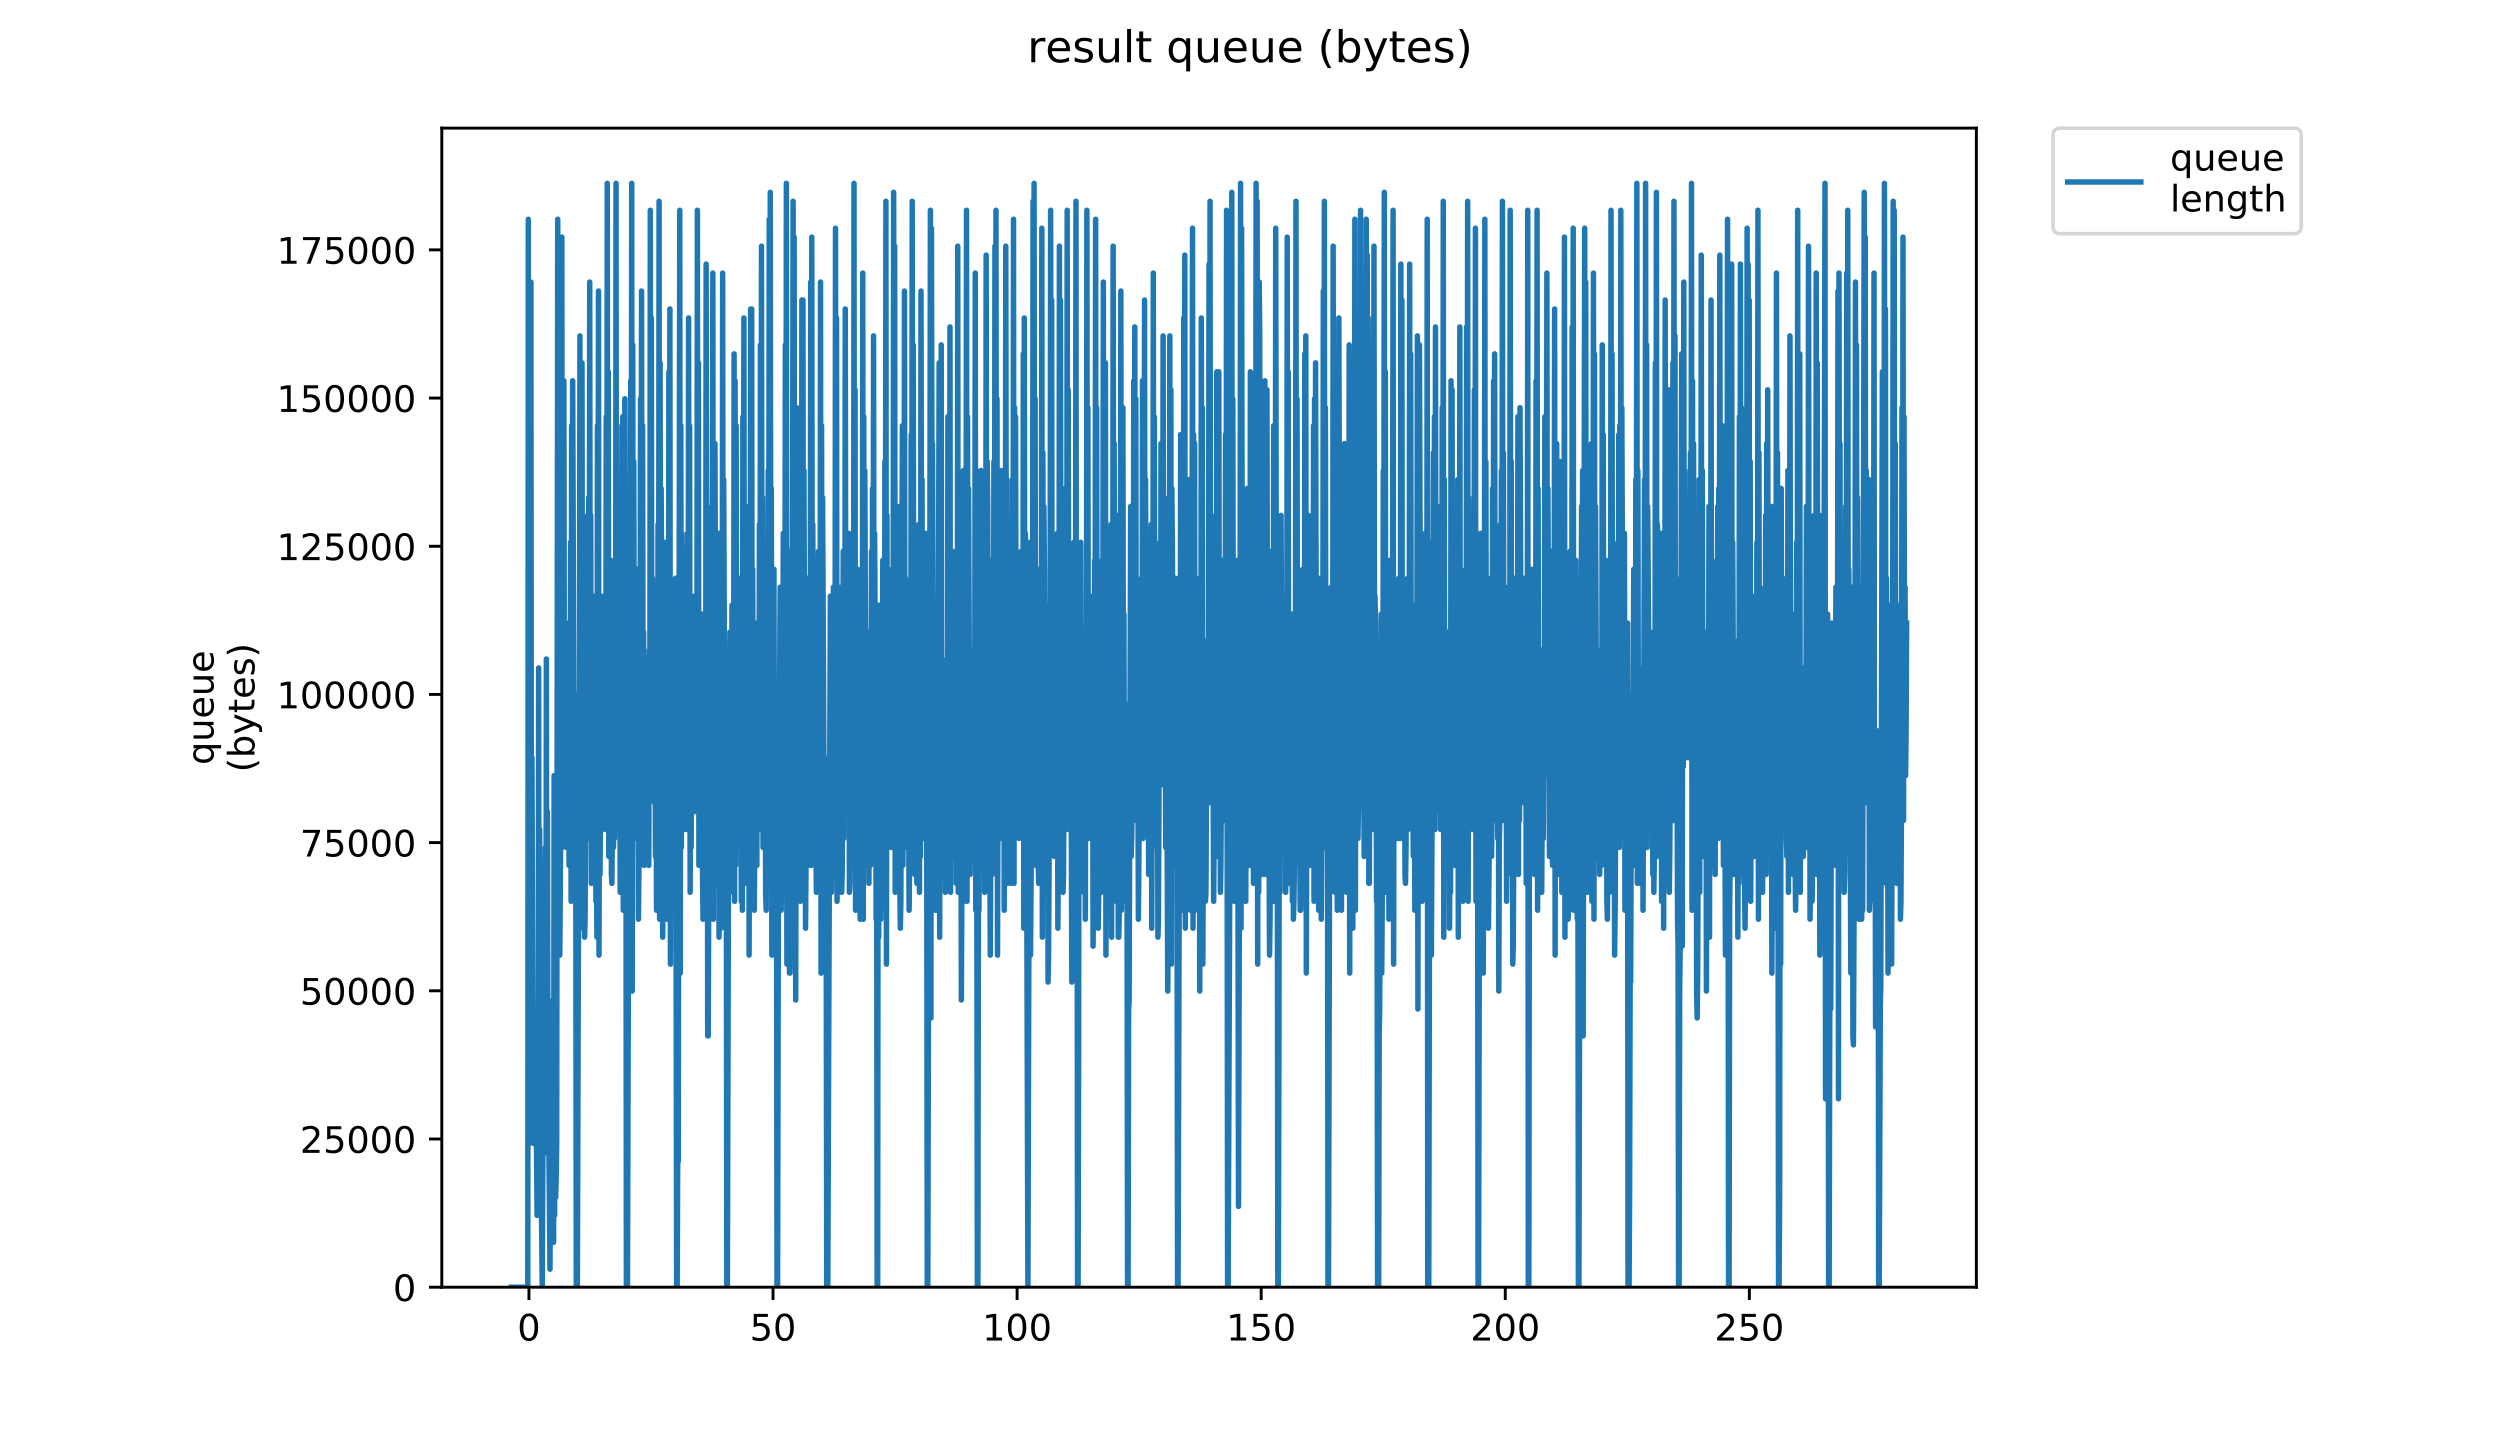 <?xml version="1.0" encoding="utf-8" standalone="no"?>
<!DOCTYPE svg PUBLIC "-//W3C//DTD SVG 1.1//EN"
  "http://www.w3.org/Graphics/SVG/1.1/DTD/svg11.dtd">
<!-- Created with matplotlib (https://matplotlib.org/) -->
<svg height="396pt" version="1.1" viewBox="0 0 684 396" width="684pt" xmlns="http://www.w3.org/2000/svg" xmlns:xlink="http://www.w3.org/1999/xlink">
 <defs>
  <style type="text/css">
*{stroke-linecap:butt;stroke-linejoin:round;}
  </style>
 </defs>
 <g id="figure_1">
  <g id="patch_1">
   <path d="M 0 396 
L 684 396 
L 684 0 
L 0 0 
z
" style="fill:#ffffff;"/>
  </g>
  <g id="axes_1">
   <g id="patch_2">
    <path d="M 120.879 352.174 
L 540.734 352.174 
L 540.734 35.062 
L 120.879 35.062 
z
" style="fill:#ffffff;"/>
   </g>
   <g id="matplotlib.axis_1">
    <g id="xtick_1">
     <g id="line2d_1">
      <defs>
       <path d="M 0 0 
L 0 3.5 
" id="m95b32a532f" style="stroke:#000000;stroke-width:0.8;"/>
      </defs>
      <g>
       <use style="stroke:#000000;stroke-width:0.8;" x="144.719" xlink:href="#m95b32a532f" y="352.174"/>
      </g>
     </g>
     <g id="text_1">
      <!-- 0 -->
      <defs>
       <path d="M 31.781 66.406 
Q 24.172 66.406 20.328 58.906 
Q 16.5 51.422 16.5 36.375 
Q 16.5 21.391 20.328 13.891 
Q 24.172 6.391 31.781 6.391 
Q 39.453 6.391 43.281 13.891 
Q 47.125 21.391 47.125 36.375 
Q 47.125 51.422 43.281 58.906 
Q 39.453 66.406 31.781 66.406 
z
M 31.781 74.219 
Q 44.047 74.219 50.516 64.516 
Q 56.984 54.828 56.984 36.375 
Q 56.984 17.969 50.516 8.266 
Q 44.047 -1.422 31.781 -1.422 
Q 19.531 -1.422 13.062 8.266 
Q 6.594 17.969 6.594 36.375 
Q 6.594 54.828 13.062 64.516 
Q 19.531 74.219 31.781 74.219 
z
" id="DejaVuSans-48"/>
      </defs>
      <g transform="translate(141.538 366.773)scale(0.1 -0.1)">
       <use xlink:href="#DejaVuSans-48"/>
      </g>
     </g>
    </g>
    <g id="xtick_2">
     <g id="line2d_2">
      <g>
       <use style="stroke:#000000;stroke-width:0.8;" x="211.5" xlink:href="#m95b32a532f" y="352.174"/>
      </g>
     </g>
     <g id="text_2">
      <!-- 50 -->
      <defs>
       <path d="M 10.797 72.906 
L 49.516 72.906 
L 49.516 64.594 
L 19.828 64.594 
L 19.828 46.734 
Q 21.969 47.469 24.109 47.828 
Q 26.266 48.188 28.422 48.188 
Q 40.625 48.188 47.75 41.5 
Q 54.891 34.812 54.891 23.391 
Q 54.891 11.625 47.562 5.094 
Q 40.234 -1.422 26.906 -1.422 
Q 22.312 -1.422 17.547 -0.641 
Q 12.797 0.141 7.719 1.703 
L 7.719 11.625 
Q 12.109 9.234 16.797 8.062 
Q 21.484 6.891 26.703 6.891 
Q 35.156 6.891 40.078 11.328 
Q 45.016 15.766 45.016 23.391 
Q 45.016 31 40.078 35.438 
Q 35.156 39.891 26.703 39.891 
Q 22.75 39.891 18.812 39.016 
Q 14.891 38.141 10.797 36.281 
z
" id="DejaVuSans-53"/>
      </defs>
      <g transform="translate(205.137 366.773)scale(0.1 -0.1)">
       <use xlink:href="#DejaVuSans-53"/>
       <use x="63.623" xlink:href="#DejaVuSans-48"/>
      </g>
     </g>
    </g>
    <g id="xtick_3">
     <g id="line2d_3">
      <g>
       <use style="stroke:#000000;stroke-width:0.8;" x="278.281" xlink:href="#m95b32a532f" y="352.174"/>
      </g>
     </g>
     <g id="text_3">
      <!-- 100 -->
      <defs>
       <path d="M 12.406 8.297 
L 28.516 8.297 
L 28.516 63.922 
L 10.984 60.406 
L 10.984 69.391 
L 28.422 72.906 
L 38.281 72.906 
L 38.281 8.297 
L 54.391 8.297 
L 54.391 0 
L 12.406 0 
z
" id="DejaVuSans-49"/>
      </defs>
      <g transform="translate(268.737 366.773)scale(0.1 -0.1)">
       <use xlink:href="#DejaVuSans-49"/>
       <use x="63.623" xlink:href="#DejaVuSans-48"/>
       <use x="127.246" xlink:href="#DejaVuSans-48"/>
      </g>
     </g>
    </g>
    <g id="xtick_4">
     <g id="line2d_4">
      <g>
       <use style="stroke:#000000;stroke-width:0.8;" x="345.062" xlink:href="#m95b32a532f" y="352.174"/>
      </g>
     </g>
     <g id="text_4">
      <!-- 150 -->
      <g transform="translate(335.518 366.773)scale(0.1 -0.1)">
       <use xlink:href="#DejaVuSans-49"/>
       <use x="63.623" xlink:href="#DejaVuSans-53"/>
       <use x="127.246" xlink:href="#DejaVuSans-48"/>
      </g>
     </g>
    </g>
    <g id="xtick_5">
     <g id="line2d_5">
      <g>
       <use style="stroke:#000000;stroke-width:0.8;" x="411.842" xlink:href="#m95b32a532f" y="352.174"/>
      </g>
     </g>
     <g id="text_5">
      <!-- 200 -->
      <defs>
       <path d="M 19.188 8.297 
L 53.609 8.297 
L 53.609 0 
L 7.328 0 
L 7.328 8.297 
Q 12.938 14.109 22.625 23.891 
Q 32.328 33.688 34.812 36.531 
Q 39.547 41.844 41.422 45.531 
Q 43.312 49.219 43.312 52.781 
Q 43.312 58.594 39.234 62.25 
Q 35.156 65.922 28.609 65.922 
Q 23.969 65.922 18.812 64.312 
Q 13.672 62.703 7.812 59.422 
L 7.812 69.391 
Q 13.766 71.781 18.938 73 
Q 24.125 74.219 28.422 74.219 
Q 39.75 74.219 46.484 68.547 
Q 53.219 62.891 53.219 53.422 
Q 53.219 48.922 51.531 44.891 
Q 49.859 40.875 45.406 35.406 
Q 44.188 33.984 37.641 27.219 
Q 31.109 20.453 19.188 8.297 
z
" id="DejaVuSans-50"/>
      </defs>
      <g transform="translate(402.299 366.773)scale(0.1 -0.1)">
       <use xlink:href="#DejaVuSans-50"/>
       <use x="63.623" xlink:href="#DejaVuSans-48"/>
       <use x="127.246" xlink:href="#DejaVuSans-48"/>
      </g>
     </g>
    </g>
    <g id="xtick_6">
     <g id="line2d_6">
      <g>
       <use style="stroke:#000000;stroke-width:0.8;" x="478.623" xlink:href="#m95b32a532f" y="352.174"/>
      </g>
     </g>
     <g id="text_6">
      <!-- 250 -->
      <g transform="translate(469.079 366.773)scale(0.1 -0.1)">
       <use xlink:href="#DejaVuSans-50"/>
       <use x="63.623" xlink:href="#DejaVuSans-53"/>
       <use x="127.246" xlink:href="#DejaVuSans-48"/>
      </g>
     </g>
    </g>
   </g>
   <g id="matplotlib.axis_2">
    <g id="ytick_1">
     <g id="line2d_7">
      <defs>
       <path d="M 0 0 
L -3.5 0 
" id="m6fa8cfbede" style="stroke:#000000;stroke-width:0.8;"/>
      </defs>
      <g>
       <use style="stroke:#000000;stroke-width:0.8;" x="120.879" xlink:href="#m6fa8cfbede" y="352.174"/>
      </g>
     </g>
     <g id="text_7">
      <!-- 0 -->
      <g transform="translate(107.516 355.973)scale(0.1 -0.1)">
       <use xlink:href="#DejaVuSans-48"/>
      </g>
     </g>
    </g>
    <g id="ytick_2">
     <g id="line2d_8">
      <g>
       <use style="stroke:#000000;stroke-width:0.8;" x="120.879" xlink:href="#m6fa8cfbede" y="311.63"/>
      </g>
     </g>
     <g id="text_8">
      <!-- 25000 -->
      <g transform="translate(82.066 315.429)scale(0.1 -0.1)">
       <use xlink:href="#DejaVuSans-50"/>
       <use x="63.623" xlink:href="#DejaVuSans-53"/>
       <use x="127.246" xlink:href="#DejaVuSans-48"/>
       <use x="190.869" xlink:href="#DejaVuSans-48"/>
       <use x="254.492" xlink:href="#DejaVuSans-48"/>
      </g>
     </g>
    </g>
    <g id="ytick_3">
     <g id="line2d_9">
      <g>
       <use style="stroke:#000000;stroke-width:0.8;" x="120.879" xlink:href="#m6fa8cfbede" y="271.085"/>
      </g>
     </g>
     <g id="text_9">
      <!-- 50000 -->
      <g transform="translate(82.066 274.884)scale(0.1 -0.1)">
       <use xlink:href="#DejaVuSans-53"/>
       <use x="63.623" xlink:href="#DejaVuSans-48"/>
       <use x="127.246" xlink:href="#DejaVuSans-48"/>
       <use x="190.869" xlink:href="#DejaVuSans-48"/>
       <use x="254.492" xlink:href="#DejaVuSans-48"/>
      </g>
     </g>
    </g>
    <g id="ytick_4">
     <g id="line2d_10">
      <g>
       <use style="stroke:#000000;stroke-width:0.8;" x="120.879" xlink:href="#m6fa8cfbede" y="230.541"/>
      </g>
     </g>
     <g id="text_10">
      <!-- 75000 -->
      <defs>
       <path d="M 8.203 72.906 
L 55.078 72.906 
L 55.078 68.703 
L 28.609 0 
L 18.312 0 
L 43.219 64.594 
L 8.203 64.594 
z
" id="DejaVuSans-55"/>
      </defs>
      <g transform="translate(82.066 234.34)scale(0.1 -0.1)">
       <use xlink:href="#DejaVuSans-55"/>
       <use x="63.623" xlink:href="#DejaVuSans-53"/>
       <use x="127.246" xlink:href="#DejaVuSans-48"/>
       <use x="190.869" xlink:href="#DejaVuSans-48"/>
       <use x="254.492" xlink:href="#DejaVuSans-48"/>
      </g>
     </g>
    </g>
    <g id="ytick_5">
     <g id="line2d_11">
      <g>
       <use style="stroke:#000000;stroke-width:0.8;" x="120.879" xlink:href="#m6fa8cfbede" y="189.996"/>
      </g>
     </g>
     <g id="text_11">
      <!-- 100000 -->
      <g transform="translate(75.704 193.795)scale(0.1 -0.1)">
       <use xlink:href="#DejaVuSans-49"/>
       <use x="63.623" xlink:href="#DejaVuSans-48"/>
       <use x="127.246" xlink:href="#DejaVuSans-48"/>
       <use x="190.869" xlink:href="#DejaVuSans-48"/>
       <use x="254.492" xlink:href="#DejaVuSans-48"/>
       <use x="318.115" xlink:href="#DejaVuSans-48"/>
      </g>
     </g>
    </g>
    <g id="ytick_6">
     <g id="line2d_12">
      <g>
       <use style="stroke:#000000;stroke-width:0.8;" x="120.879" xlink:href="#m6fa8cfbede" y="149.452"/>
      </g>
     </g>
     <g id="text_12">
      <!-- 125000 -->
      <g transform="translate(75.704 153.251)scale(0.1 -0.1)">
       <use xlink:href="#DejaVuSans-49"/>
       <use x="63.623" xlink:href="#DejaVuSans-50"/>
       <use x="127.246" xlink:href="#DejaVuSans-53"/>
       <use x="190.869" xlink:href="#DejaVuSans-48"/>
       <use x="254.492" xlink:href="#DejaVuSans-48"/>
       <use x="318.115" xlink:href="#DejaVuSans-48"/>
      </g>
     </g>
    </g>
    <g id="ytick_7">
     <g id="line2d_13">
      <g>
       <use style="stroke:#000000;stroke-width:0.8;" x="120.879" xlink:href="#m6fa8cfbede" y="108.907"/>
      </g>
     </g>
     <g id="text_13">
      <!-- 150000 -->
      <g transform="translate(75.704 112.706)scale(0.1 -0.1)">
       <use xlink:href="#DejaVuSans-49"/>
       <use x="63.623" xlink:href="#DejaVuSans-53"/>
       <use x="127.246" xlink:href="#DejaVuSans-48"/>
       <use x="190.869" xlink:href="#DejaVuSans-48"/>
       <use x="254.492" xlink:href="#DejaVuSans-48"/>
       <use x="318.115" xlink:href="#DejaVuSans-48"/>
      </g>
     </g>
    </g>
    <g id="ytick_8">
     <g id="line2d_14">
      <g>
       <use style="stroke:#000000;stroke-width:0.8;" x="120.879" xlink:href="#m6fa8cfbede" y="68.363"/>
      </g>
     </g>
     <g id="text_14">
      <!-- 175000 -->
      <g transform="translate(75.704 72.162)scale(0.1 -0.1)">
       <use xlink:href="#DejaVuSans-49"/>
       <use x="63.623" xlink:href="#DejaVuSans-55"/>
       <use x="127.246" xlink:href="#DejaVuSans-53"/>
       <use x="190.869" xlink:href="#DejaVuSans-48"/>
       <use x="254.492" xlink:href="#DejaVuSans-48"/>
       <use x="318.115" xlink:href="#DejaVuSans-48"/>
      </g>
     </g>
    </g>
    <g id="text_15">
     <!-- queue -->
     <defs>
      <path d="M 14.797 27.297 
Q 14.797 17.391 18.875 11.75 
Q 22.953 6.109 30.078 6.109 
Q 37.203 6.109 41.297 11.75 
Q 45.406 17.391 45.406 27.297 
Q 45.406 37.203 41.297 42.844 
Q 37.203 48.484 30.078 48.484 
Q 22.953 48.484 18.875 42.844 
Q 14.797 37.203 14.797 27.297 
z
M 45.406 8.203 
Q 42.578 3.328 38.25 0.953 
Q 33.938 -1.422 27.875 -1.422 
Q 17.969 -1.422 11.734 6.484 
Q 5.516 14.406 5.516 27.297 
Q 5.516 40.188 11.734 48.094 
Q 17.969 56 27.875 56 
Q 33.938 56 38.25 53.625 
Q 42.578 51.266 45.406 46.391 
L 45.406 54.688 
L 54.391 54.688 
L 54.391 -20.797 
L 45.406 -20.797 
z
" id="DejaVuSans-113"/>
      <path d="M 8.5 21.578 
L 8.5 54.688 
L 17.484 54.688 
L 17.484 21.922 
Q 17.484 14.156 20.5 10.266 
Q 23.531 6.391 29.594 6.391 
Q 36.859 6.391 41.078 11.031 
Q 45.312 15.672 45.312 23.688 
L 45.312 54.688 
L 54.297 54.688 
L 54.297 0 
L 45.312 0 
L 45.312 8.406 
Q 42.047 3.422 37.719 1 
Q 33.406 -1.422 27.688 -1.422 
Q 18.266 -1.422 13.375 4.438 
Q 8.5 10.297 8.5 21.578 
z
M 31.109 56 
z
" id="DejaVuSans-117"/>
      <path d="M 56.203 29.594 
L 56.203 25.203 
L 14.891 25.203 
Q 15.484 15.922 20.484 11.062 
Q 25.484 6.203 34.422 6.203 
Q 39.594 6.203 44.453 7.469 
Q 49.312 8.734 54.109 11.281 
L 54.109 2.781 
Q 49.266 0.734 44.188 -0.344 
Q 39.109 -1.422 33.891 -1.422 
Q 20.797 -1.422 13.156 6.188 
Q 5.516 13.812 5.516 26.812 
Q 5.516 40.234 12.766 48.109 
Q 20.016 56 32.328 56 
Q 43.359 56 49.781 48.891 
Q 56.203 41.797 56.203 29.594 
z
M 47.219 32.234 
Q 47.125 39.594 43.094 43.984 
Q 39.062 48.391 32.422 48.391 
Q 24.906 48.391 20.391 44.141 
Q 15.875 39.891 15.188 32.172 
z
" id="DejaVuSans-101"/>
     </defs>
     <g transform="translate(58.426 209.283)rotate(-90)scale(0.1 -0.1)">
      <use xlink:href="#DejaVuSans-113"/>
      <use x="63.477" xlink:href="#DejaVuSans-117"/>
      <use x="126.855" xlink:href="#DejaVuSans-101"/>
      <use x="188.379" xlink:href="#DejaVuSans-117"/>
      <use x="251.758" xlink:href="#DejaVuSans-101"/>
     </g>
     <!-- (bytes) -->
     <defs>
      <path d="M 31 75.875 
Q 24.469 64.656 21.281 53.656 
Q 18.109 42.672 18.109 31.391 
Q 18.109 20.125 21.312 9.062 
Q 24.516 -2 31 -13.188 
L 23.188 -13.188 
Q 15.875 -1.703 12.234 9.375 
Q 8.594 20.453 8.594 31.391 
Q 8.594 42.281 12.203 53.312 
Q 15.828 64.359 23.188 75.875 
z
" id="DejaVuSans-40"/>
      <path d="M 48.688 27.297 
Q 48.688 37.203 44.609 42.844 
Q 40.531 48.484 33.406 48.484 
Q 26.266 48.484 22.188 42.844 
Q 18.109 37.203 18.109 27.297 
Q 18.109 17.391 22.188 11.75 
Q 26.266 6.109 33.406 6.109 
Q 40.531 6.109 44.609 11.75 
Q 48.688 17.391 48.688 27.297 
z
M 18.109 46.391 
Q 20.953 51.266 25.266 53.625 
Q 29.594 56 35.594 56 
Q 45.562 56 51.781 48.094 
Q 58.016 40.188 58.016 27.297 
Q 58.016 14.406 51.781 6.484 
Q 45.562 -1.422 35.594 -1.422 
Q 29.594 -1.422 25.266 0.953 
Q 20.953 3.328 18.109 8.203 
L 18.109 0 
L 9.078 0 
L 9.078 75.984 
L 18.109 75.984 
z
" id="DejaVuSans-98"/>
      <path d="M 32.172 -5.078 
Q 28.375 -14.844 24.75 -17.812 
Q 21.141 -20.797 15.094 -20.797 
L 7.906 -20.797 
L 7.906 -13.281 
L 13.188 -13.281 
Q 16.891 -13.281 18.938 -11.516 
Q 21 -9.766 23.484 -3.219 
L 25.094 0.875 
L 2.984 54.688 
L 12.5 54.688 
L 29.594 11.922 
L 46.688 54.688 
L 56.203 54.688 
z
" id="DejaVuSans-121"/>
      <path d="M 18.312 70.219 
L 18.312 54.688 
L 36.812 54.688 
L 36.812 47.703 
L 18.312 47.703 
L 18.312 18.016 
Q 18.312 11.328 20.141 9.422 
Q 21.969 7.516 27.594 7.516 
L 36.812 7.516 
L 36.812 0 
L 27.594 0 
Q 17.188 0 13.234 3.875 
Q 9.281 7.766 9.281 18.016 
L 9.281 47.703 
L 2.688 47.703 
L 2.688 54.688 
L 9.281 54.688 
L 9.281 70.219 
z
" id="DejaVuSans-116"/>
      <path d="M 44.281 53.078 
L 44.281 44.578 
Q 40.484 46.531 36.375 47.5 
Q 32.281 48.484 27.875 48.484 
Q 21.188 48.484 17.844 46.438 
Q 14.5 44.391 14.5 40.281 
Q 14.5 37.156 16.891 35.375 
Q 19.281 33.594 26.516 31.984 
L 29.594 31.297 
Q 39.156 29.25 43.188 25.516 
Q 47.219 21.781 47.219 15.094 
Q 47.219 7.469 41.188 3.016 
Q 35.156 -1.422 24.609 -1.422 
Q 20.219 -1.422 15.453 -0.562 
Q 10.688 0.297 5.422 2 
L 5.422 11.281 
Q 10.406 8.688 15.234 7.391 
Q 20.062 6.109 24.812 6.109 
Q 31.156 6.109 34.562 8.281 
Q 37.984 10.453 37.984 14.406 
Q 37.984 18.062 35.516 20.016 
Q 33.062 21.969 24.703 23.781 
L 21.578 24.516 
Q 13.234 26.266 9.516 29.906 
Q 5.812 33.547 5.812 39.891 
Q 5.812 47.609 11.281 51.797 
Q 16.75 56 26.812 56 
Q 31.781 56 36.172 55.266 
Q 40.578 54.547 44.281 53.078 
z
" id="DejaVuSans-115"/>
      <path d="M 8.016 75.875 
L 15.828 75.875 
Q 23.141 64.359 26.781 53.312 
Q 30.422 42.281 30.422 31.391 
Q 30.422 20.453 26.781 9.375 
Q 23.141 -1.703 15.828 -13.188 
L 8.016 -13.188 
Q 14.5 -2 17.703 9.062 
Q 20.906 20.125 20.906 31.391 
Q 20.906 42.672 17.703 53.656 
Q 14.5 64.656 8.016 75.875 
z
" id="DejaVuSans-41"/>
     </defs>
     <g transform="translate(69.624 211.295)rotate(-90)scale(0.1 -0.1)">
      <use xlink:href="#DejaVuSans-40"/>
      <use x="39.014" xlink:href="#DejaVuSans-98"/>
      <use x="102.49" xlink:href="#DejaVuSans-121"/>
      <use x="161.67" xlink:href="#DejaVuSans-116"/>
      <use x="200.879" xlink:href="#DejaVuSans-101"/>
      <use x="262.402" xlink:href="#DejaVuSans-115"/>
      <use x="314.502" xlink:href="#DejaVuSans-41"/>
     </g>
    </g>
   </g>
   <g id="line2d_15">
    <path clip-path="url(#p24a28db934)" d="M 139.963 352.174 
L 144.403 352.174 
L 144.544 59.985 
L 144.687 273.602 
L 144.827 312.888 
L 144.968 136.101 
L 145.11 185.209 
L 145.25 77.172 
L 145.392 258.87 
L 145.534 207.307 
L 145.816 290.79 
L 145.956 293.245 
L 146.097 312.888 
L 146.238 310.433 
L 146.519 298.156 
L 146.802 315.344 
L 146.944 332.531 
L 147.085 295.71 
L 147.226 330.076 
L 147.368 182.753 
L 147.509 315.344 
L 147.649 226.95 
L 147.931 310.433 
L 148.356 352.174 
L 148.638 293.245 
L 148.92 258.87 
L 149.061 283.424 
L 149.203 231.861 
L 149.343 315.344 
L 149.484 180.298 
L 149.625 315.344 
L 149.766 222.039 
L 149.907 288.334 
L 150.333 330.076 
L 150.473 347.263 
L 150.614 315.344 
L 150.756 320.254 
L 150.897 315.344 
L 151.038 315.344 
L 151.18 337.442 
L 151.321 273.602 
L 151.461 339.897 
L 151.603 212.218 
L 151.744 332.531 
L 151.886 224.495 
L 152.026 327.62 
L 152.168 322.71 
L 152.31 312.888 
L 152.592 59.985 
L 152.732 212.218 
L 152.873 111.547 
L 153.014 256.415 
L 153.155 261.325 
L 153.296 244.138 
L 153.578 190.119 
L 153.72 64.873 
L 153.861 231.861 
L 154.001 114.003 
L 154.143 219.584 
L 154.283 104.181 
L 154.423 219.584 
L 154.565 185.209 
L 154.848 197.486 
L 154.988 231.861 
L 155.27 199.941 
L 155.412 231.861 
L 155.552 170.476 
L 155.693 236.772 
L 155.834 236.772 
L 155.974 212.218 
L 156.116 148.378 
L 156.258 246.593 
L 156.399 116.458 
L 156.541 217.129 
L 156.684 104.181 
L 156.965 185.209 
L 157.106 207.307 
L 157.248 190.119 
L 157.53 229.405 
L 157.672 352.174 
L 157.962 352.174 
L 158.246 258.87 
L 158.527 202.396 
L 158.668 91.904 
L 158.809 253.959 
L 158.951 136.101 
L 159.091 214.673 
L 159.232 99.271 
L 159.374 214.673 
L 159.515 214.673 
L 159.656 195.03 
L 159.798 207.307 
L 159.939 256.415 
L 160.08 251.504 
L 160.503 153.289 
L 160.643 219.584 
L 160.784 141.012 
L 160.925 229.405 
L 161.066 136.101 
L 161.206 212.218 
L 161.347 77.172 
L 161.488 199.941 
L 161.629 141.012 
L 161.771 241.682 
L 162.053 175.387 
L 162.194 199.941 
L 162.336 163.11 
L 162.477 231.861 
L 162.617 241.682 
L 162.899 177.843 
L 163.04 246.593 
L 163.182 236.772 
L 163.323 256.415 
L 163.464 116.458 
L 163.605 172.932 
L 163.746 79.628 
L 163.887 261.325 
L 164.028 195.03 
L 164.169 239.246 
L 164.31 217.129 
L 164.451 163.11 
L 164.733 214.673 
L 164.875 209.762 
L 165.016 187.664 
L 165.157 214.673 
L 165.297 163.11 
L 165.438 222.039 
L 165.58 226.95 
L 165.722 219.584 
L 165.863 114.003 
L 166.004 209.762 
L 166.145 50.163 
L 166.286 187.664 
L 166.427 101.726 
L 166.569 234.316 
L 166.71 204.852 
L 166.851 222.039 
L 166.993 199.941 
L 167.134 153.289 
L 167.276 239.246 
L 167.417 241.682 
L 167.7 202.396 
L 167.841 231.861 
L 167.982 165.566 
L 168.123 229.405 
L 168.264 180.298 
L 168.406 226.95 
L 168.547 50.163 
L 168.688 219.584 
L 168.83 116.458 
L 168.971 224.495 
L 169.254 180.298 
L 169.401 190.119 
L 169.542 168.021 
L 169.683 244.138 
L 169.824 244.138 
L 169.964 239.246 
L 170.246 209.762 
L 170.387 114.003 
L 170.528 249.048 
L 170.669 138.557 
L 170.81 207.307 
L 170.952 109.092 
L 171.094 168.021 
L 171.236 177.843 
L 171.377 352.174 
L 171.673 352.174 
L 172.268 143.467 
L 172.409 222.039 
L 172.554 104.181 
L 172.695 190.119 
L 172.836 50.163 
L 172.978 271.147 
L 173.119 94.36 
L 173.26 207.307 
L 173.402 126.28 
L 173.543 197.486 
L 173.684 175.387 
L 173.966 199.941 
L 174.106 229.405 
L 174.247 204.852 
L 174.388 155.744 
L 174.671 251.504 
L 174.825 236.772 
L 174.966 170.476 
L 175.106 207.307 
L 175.247 109.092 
L 175.388 195.03 
L 175.528 79.628 
L 175.669 195.03 
L 175.809 116.458 
L 175.95 195.03 
L 176.091 172.932 
L 176.233 236.772 
L 176.515 180.298 
L 176.655 219.584 
L 176.797 224.495 
L 177.078 190.119 
L 177.218 229.405 
L 177.358 182.753 
L 177.499 236.772 
L 177.64 177.843 
L 177.782 217.129 
L 177.923 57.529 
L 178.064 212.218 
L 178.205 86.994 
L 178.346 207.307 
L 178.488 158.2 
L 178.63 168.021 
L 178.915 217.129 
L 179.055 219.584 
L 179.196 187.664 
L 179.336 234.316 
L 179.477 170.476 
L 179.622 249.048 
L 179.762 226.95 
L 179.903 224.495 
L 180.043 143.467 
L 180.185 202.396 
L 180.325 55.074 
L 180.466 251.504 
L 180.607 99.271 
L 180.747 231.861 
L 180.887 133.646 
L 181.171 185.209 
L 181.312 256.415 
L 181.876 148.378 
L 182.017 231.861 
L 182.299 224.495 
L 182.44 192.575 
L 182.581 251.504 
L 182.863 226.95 
L 183.004 101.726 
L 183.145 165.566 
L 183.285 84.538 
L 183.429 263.781 
L 183.57 209.762 
L 183.711 244.138 
L 183.992 160.655 
L 184.134 241.682 
L 184.275 236.772 
L 184.416 226.95 
L 184.839 158.2 
L 185.128 352.174 
L 185.275 352.174 
L 185.423 315.344 
L 185.565 317.799 
L 185.987 57.529 
L 186.128 266.236 
L 186.27 116.458 
L 186.413 231.861 
L 186.554 145.923 
L 186.696 163.11 
L 186.839 199.941 
L 187.122 212.218 
L 187.262 180.298 
L 187.404 217.129 
L 187.546 165.566 
L 187.687 226.95 
L 187.829 226.95 
L 187.971 217.129 
L 188.113 145.923 
L 188.254 219.584 
L 188.395 86.994 
L 188.537 202.396 
L 188.679 116.458 
L 188.82 244.138 
L 188.961 212.218 
L 189.103 231.861 
L 189.384 165.566 
L 189.526 219.584 
L 189.669 222.039 
L 189.81 207.307 
L 189.951 163.11 
L 190.093 222.039 
L 190.234 163.11 
L 190.375 207.307 
L 190.516 172.932 
L 190.658 214.673 
L 190.799 57.529 
L 190.94 199.941 
L 191.082 99.271 
L 191.223 236.772 
L 191.364 190.119 
L 191.505 190.119 
L 191.647 199.941 
L 191.788 182.753 
L 191.929 214.673 
L 192.07 168.021 
L 192.211 239.246 
L 192.352 251.504 
L 192.635 190.119 
L 192.776 244.138 
L 192.917 180.298 
L 193.059 222.039 
L 193.201 72.261 
L 193.342 163.11 
L 193.483 138.557 
L 193.624 283.424 
L 193.765 283.424 
L 194.189 170.476 
L 194.33 226.95 
L 194.472 219.584 
L 194.612 222.039 
L 194.894 163.11 
L 195.034 74.717 
L 195.177 251.504 
L 195.318 128.735 
L 195.459 224.495 
L 195.601 121.369 
L 196.026 231.861 
L 196.167 241.682 
L 196.308 209.762 
L 196.449 212.218 
L 196.589 145.923 
L 196.73 256.415 
L 197.013 229.405 
L 197.153 177.843 
L 197.295 253.959 
L 197.436 165.566 
L 197.578 212.218 
L 197.719 74.717 
L 197.86 212.218 
L 198.002 131.19 
L 198.286 202.396 
L 198.427 249.048 
L 198.569 241.682 
L 198.71 219.584 
L 198.856 352.174 
L 199.004 352.174 
L 199.292 244.138 
L 199.432 244.138 
L 199.713 172.932 
L 199.855 209.762 
L 199.996 217.129 
L 200.138 212.218 
L 200.279 165.566 
L 200.421 241.682 
L 200.563 244.138 
L 200.704 212.218 
L 200.845 96.815 
L 200.986 246.593 
L 201.127 104.181 
L 201.268 236.772 
L 201.409 116.458 
L 201.551 197.486 
L 201.692 214.673 
L 201.834 185.209 
L 201.976 195.03 
L 202.117 158.2 
L 202.4 222.039 
L 202.683 190.119 
L 202.825 246.593 
L 202.967 214.673 
L 203.108 249.048 
L 203.249 114.003 
L 203.391 187.664 
L 203.532 86.994 
L 203.673 202.396 
L 203.814 165.566 
L 203.955 177.843 
L 204.238 241.682 
L 204.38 241.682 
L 204.809 138.557 
L 204.95 261.325 
L 205.091 214.673 
L 205.232 212.218 
L 205.374 84.538 
L 205.516 234.316 
L 205.658 84.538 
L 205.799 209.762 
L 205.94 155.744 
L 206.082 207.307 
L 206.223 175.387 
L 206.364 249.048 
L 206.93 170.476 
L 207.07 236.772 
L 207.212 175.387 
L 207.494 197.486 
L 207.635 226.95 
L 207.777 143.467 
L 207.919 202.396 
L 208.06 94.36 
L 208.201 222.039 
L 208.342 67.351 
L 208.484 192.575 
L 208.626 136.101 
L 208.768 231.861 
L 209.051 180.298 
L 209.194 207.307 
L 209.336 187.664 
L 209.477 244.138 
L 209.619 249.048 
L 209.903 187.664 
L 210.044 219.584 
L 210.186 128.735 
L 210.327 165.566 
L 210.469 59.985 
L 210.61 121.369 
L 210.752 52.618 
L 210.893 185.209 
L 211.034 133.646 
L 211.176 261.325 
L 211.317 253.959 
L 211.742 155.744 
L 211.884 217.129 
L 212.025 224.495 
L 212.166 214.673 
L 212.307 192.575 
L 212.449 224.495 
L 212.594 352.174 
L 212.742 352.174 
L 213.027 212.218 
L 213.168 214.673 
L 213.452 160.655 
L 213.735 249.048 
L 213.877 234.316 
L 214.018 199.941 
L 214.159 197.486 
L 214.301 145.923 
L 214.443 241.682 
L 214.585 214.673 
L 214.726 209.762 
L 214.867 94.36 
L 215.009 192.575 
L 215.151 50.163 
L 215.292 263.781 
L 215.434 185.209 
L 215.576 239.246 
L 215.861 150.833 
L 216.002 266.236 
L 216.144 266.236 
L 216.288 258.87 
L 216.43 212.218 
L 216.571 251.504 
L 216.713 224.495 
L 216.997 55.074 
L 217.138 172.932 
L 217.279 64.873 
L 217.421 207.307 
L 217.562 153.289 
L 217.703 273.602 
L 217.988 111.547 
L 218.129 197.486 
L 218.269 204.852 
L 218.411 219.584 
L 218.834 148.378 
L 218.976 246.593 
L 219.118 212.218 
L 219.26 222.039 
L 219.401 82.083 
L 219.543 222.039 
L 219.685 82.083 
L 219.826 202.396 
L 219.968 128.735 
L 220.109 182.753 
L 220.251 192.575 
L 220.391 253.959 
L 220.674 217.129 
L 220.816 212.218 
L 220.957 158.2 
L 221.1 236.772 
L 221.242 234.316 
L 221.383 219.584 
L 221.525 177.843 
L 221.668 207.307 
L 221.81 77.172 
L 221.954 236.772 
L 222.098 64.873 
L 222.24 185.209 
L 222.381 143.467 
L 222.522 197.486 
L 222.663 182.753 
L 222.805 185.209 
L 222.946 195.03 
L 223.086 153.289 
L 223.227 229.405 
L 223.368 244.138 
L 223.509 241.682 
L 223.931 150.833 
L 224.072 234.316 
L 224.214 207.307 
L 224.356 217.129 
L 224.497 77.172 
L 224.637 266.236 
L 224.778 116.458 
L 224.919 231.861 
L 225.059 136.101 
L 225.481 222.039 
L 225.622 229.405 
L 225.763 207.307 
L 226.049 246.593 
L 226.191 352.174 
L 226.484 352.174 
L 226.765 276.058 
L 227.186 163.11 
L 227.326 231.861 
L 227.466 244.138 
L 227.606 226.95 
L 227.747 187.664 
L 227.889 224.495 
L 228.029 160.655 
L 228.169 236.772 
L 228.311 185.209 
L 228.452 219.584 
L 228.593 62.44 
L 228.733 195.03 
L 228.874 86.994 
L 229.015 246.593 
L 229.155 180.298 
L 229.296 214.673 
L 229.436 202.396 
L 229.578 160.655 
L 229.86 219.584 
L 230 222.039 
L 230.14 185.209 
L 230.281 244.138 
L 230.421 239.246 
L 230.561 214.673 
L 230.702 150.833 
L 230.842 229.405 
L 230.983 150.833 
L 231.124 219.584 
L 231.265 84.538 
L 231.405 182.753 
L 231.547 150.833 
L 231.687 222.039 
L 231.828 217.129 
L 231.968 192.575 
L 232.109 207.307 
L 232.25 145.923 
L 232.391 244.138 
L 232.532 241.682 
L 232.813 187.664 
L 232.954 214.673 
L 233.094 155.744 
L 233.235 236.772 
L 233.375 170.476 
L 233.516 214.673 
L 233.656 50.163 
L 233.797 226.95 
L 233.937 106.637 
L 234.078 249.048 
L 234.219 202.396 
L 234.36 234.316 
L 234.502 209.762 
L 234.644 155.744 
L 234.925 249.048 
L 235.066 229.405 
L 235.207 192.575 
L 235.347 251.504 
L 235.488 246.593 
L 235.628 224.495 
L 235.768 160.655 
L 235.909 236.772 
L 236.049 74.717 
L 236.189 251.504 
L 236.331 114.003 
L 236.471 234.316 
L 236.612 128.735 
L 237.033 234.316 
L 237.173 236.772 
L 237.314 197.486 
L 237.454 222.039 
L 237.596 172.932 
L 237.736 241.682 
L 237.878 172.932 
L 238.018 234.316 
L 238.158 236.772 
L 238.299 212.218 
L 238.439 150.833 
L 238.579 231.861 
L 238.721 133.646 
L 238.862 212.218 
L 239.004 91.904 
L 239.145 207.307 
L 239.285 145.923 
L 239.566 192.575 
L 239.707 251.504 
L 239.848 229.405 
L 239.989 352.174 
L 240.13 352.174 
L 240.272 165.566 
L 240.413 256.415 
L 240.554 172.932 
L 240.695 175.387 
L 240.836 192.575 
L 240.976 251.504 
L 241.117 234.316 
L 241.54 153.289 
L 241.682 236.772 
L 241.823 239.246 
L 241.964 239.246 
L 242.105 126.28 
L 242.245 187.664 
L 242.386 55.074 
L 242.527 263.781 
L 242.668 141.012 
L 242.809 214.673 
L 242.95 197.486 
L 243.091 155.744 
L 243.232 209.762 
L 243.372 204.852 
L 243.514 229.405 
L 243.654 180.298 
L 243.795 231.861 
L 243.935 229.405 
L 244.358 175.387 
L 244.5 52.618 
L 244.64 170.476 
L 244.781 67.351 
L 244.921 244.138 
L 245.062 150.833 
L 245.203 197.486 
L 245.343 199.941 
L 245.484 182.753 
L 245.767 207.307 
L 245.908 222.039 
L 246.049 138.557 
L 246.189 241.682 
L 246.329 253.959 
L 246.47 246.593 
L 246.892 116.458 
L 247.034 236.772 
L 247.176 143.467 
L 247.317 231.861 
L 247.457 79.628 
L 247.599 209.762 
L 247.74 158.2 
L 248.164 231.861 
L 248.448 185.209 
L 248.731 249.048 
L 248.873 234.316 
L 249.015 204.852 
L 249.156 231.861 
L 249.298 118.914 
L 249.439 202.396 
L 249.581 55.074 
L 249.723 212.218 
L 249.863 94.36 
L 250.004 195.03 
L 250.145 175.387 
L 250.287 239.246 
L 250.428 229.405 
L 250.571 197.486 
L 250.855 241.682 
L 250.996 234.316 
L 251.137 207.307 
L 251.279 222.039 
L 251.42 143.467 
L 251.561 244.138 
L 251.702 158.2 
L 251.843 234.316 
L 251.985 79.628 
L 252.126 165.566 
L 252.267 131.19 
L 252.407 192.575 
L 252.549 185.209 
L 252.691 229.405 
L 253.127 185.209 
L 253.267 145.923 
L 253.408 222.039 
L 253.549 222.039 
L 253.697 352.174 
L 253.845 352.174 
L 254.277 170.476 
L 254.418 150.833 
L 254.559 57.529 
L 254.7 278.513 
L 254.84 62.44 
L 254.982 131.19 
L 255.122 121.369 
L 255.548 246.593 
L 255.69 231.861 
L 255.83 199.941 
L 255.971 249.048 
L 256.112 185.209 
L 256.253 244.138 
L 256.394 249.048 
L 256.534 246.593 
L 256.955 99.271 
L 257.096 256.415 
L 257.237 145.923 
L 257.378 214.673 
L 257.519 94.36 
L 257.66 224.495 
L 257.801 180.298 
L 257.942 204.852 
L 258.082 202.396 
L 258.364 239.246 
L 258.505 195.03 
L 258.646 244.138 
L 258.787 182.753 
L 258.928 224.495 
L 259.07 224.495 
L 259.211 195.03 
L 259.352 114.003 
L 259.494 224.495 
L 259.634 141.012 
L 259.775 214.673 
L 259.917 89.449 
L 260.058 244.138 
L 260.199 175.387 
L 260.341 222.039 
L 260.626 150.833 
L 260.767 226.95 
L 260.908 234.316 
L 261.049 226.95 
L 261.19 197.486 
L 261.332 229.405 
L 261.473 170.476 
L 261.615 241.682 
L 261.756 177.843 
L 261.897 226.95 
L 262.038 67.351 
L 262.179 244.138 
L 262.32 138.557 
L 262.461 239.246 
L 262.601 172.932 
L 262.743 177.843 
L 262.884 199.941 
L 263.025 273.602 
L 263.448 177.843 
L 263.588 128.735 
L 263.729 246.593 
L 263.869 241.682 
L 264.01 224.495 
L 264.151 160.655 
L 264.293 182.753 
L 264.434 57.529 
L 264.574 246.593 
L 264.715 114.003 
L 264.856 214.673 
L 264.996 133.646 
L 265.418 239.246 
L 265.56 226.95 
L 265.844 187.664 
L 265.985 212.218 
L 266.127 207.307 
L 266.267 177.843 
L 266.408 214.673 
L 266.549 187.664 
L 266.69 199.941 
L 266.831 74.717 
L 266.973 249.048 
L 267.116 128.735 
L 267.406 352.174 
L 267.554 352.174 
L 267.697 239.246 
L 267.838 249.048 
L 268.12 150.833 
L 268.261 195.03 
L 268.403 128.735 
L 268.543 207.307 
L 268.684 155.744 
L 268.826 231.861 
L 269.108 217.129 
L 269.249 163.11 
L 269.391 244.138 
L 269.532 185.209 
L 269.675 217.129 
L 269.816 69.806 
L 269.958 202.396 
L 270.098 126.28 
L 270.24 138.557 
L 270.382 187.664 
L 270.523 168.021 
L 270.945 261.325 
L 271.369 153.289 
L 271.51 239.246 
L 271.651 234.316 
L 271.791 214.673 
L 271.932 126.28 
L 272.073 207.307 
L 272.213 67.351 
L 272.356 163.11 
L 272.496 57.529 
L 272.638 212.218 
L 272.779 109.092 
L 272.919 261.325 
L 273.061 207.307 
L 273.203 209.762 
L 273.484 165.566 
L 273.625 229.405 
L 273.766 165.566 
L 273.907 209.762 
L 274.048 128.735 
L 274.189 180.298 
L 274.33 182.753 
L 274.47 229.405 
L 274.612 150.833 
L 274.754 249.048 
L 274.895 168.021 
L 275.037 222.039 
L 275.179 67.351 
L 275.319 163.11 
L 275.461 131.19 
L 275.602 241.682 
L 275.746 234.316 
L 275.888 207.307 
L 276.029 207.307 
L 276.171 155.744 
L 276.312 236.772 
L 276.453 175.387 
L 276.593 241.682 
L 276.734 236.772 
L 277.015 131.19 
L 277.155 199.941 
L 277.296 59.985 
L 277.436 241.682 
L 277.576 111.547 
L 277.718 217.129 
L 277.858 114.003 
L 277.999 180.298 
L 278.139 180.298 
L 278.279 177.843 
L 278.419 195.03 
L 278.559 163.11 
L 278.84 229.405 
L 279.124 170.476 
L 279.265 185.209 
L 279.407 150.833 
L 279.548 226.95 
L 279.69 222.039 
L 279.83 222.039 
L 279.97 96.815 
L 280.11 253.959 
L 280.251 86.994 
L 280.395 212.218 
L 280.535 145.923 
L 280.676 155.744 
L 281.236 352.174 
L 281.799 148.378 
L 281.94 261.325 
L 282.221 226.95 
L 282.504 170.476 
L 282.645 55.074 
L 282.785 202.396 
L 282.926 50.163 
L 283.068 190.119 
L 283.209 109.092 
L 283.351 236.772 
L 283.491 209.762 
L 283.632 209.762 
L 283.773 199.941 
L 283.913 155.744 
L 284.055 236.772 
L 284.195 241.682 
L 284.478 187.664 
L 284.619 207.307 
L 284.761 158.2 
L 284.903 202.396 
L 285.045 62.44 
L 285.186 256.415 
L 285.328 123.824 
L 285.47 231.861 
L 285.611 138.557 
L 285.753 155.744 
L 286.036 234.316 
L 286.178 229.405 
L 286.319 185.209 
L 286.46 224.495 
L 286.602 165.566 
L 286.744 268.691 
L 286.885 261.325 
L 287.027 236.772 
L 287.169 180.298 
L 287.31 172.932 
L 287.451 57.529 
L 287.592 195.03 
L 287.733 82.083 
L 287.875 217.129 
L 288.016 158.2 
L 288.44 234.316 
L 288.581 226.95 
L 288.723 185.209 
L 288.864 214.673 
L 289.005 170.476 
L 289.147 209.762 
L 289.288 145.923 
L 289.43 253.959 
L 289.571 229.405 
L 289.714 224.495 
L 289.855 67.351 
L 289.996 204.852 
L 290.138 82.083 
L 290.279 192.575 
L 290.42 160.655 
L 290.845 244.138 
L 290.987 239.246 
L 291.412 133.646 
L 291.554 226.95 
L 291.695 204.852 
L 291.837 226.95 
L 291.979 57.529 
L 292.12 197.486 
L 292.263 106.637 
L 292.404 182.753 
L 292.545 158.2 
L 292.69 222.039 
L 292.831 219.584 
L 292.972 185.209 
L 293.255 268.691 
L 293.396 263.781 
L 293.82 148.378 
L 293.962 251.504 
L 294.103 170.476 
L 294.243 207.307 
L 294.384 55.074 
L 294.525 256.415 
L 294.668 175.387 
L 294.816 352.174 
L 294.963 352.174 
L 295.111 288.334 
L 295.252 165.566 
L 295.394 241.682 
L 295.676 148.378 
L 295.96 236.772 
L 296.101 217.129 
L 296.243 180.298 
L 296.384 241.682 
L 296.525 244.138 
L 296.665 224.495 
L 296.806 185.209 
L 296.946 251.504 
L 297.087 172.932 
L 297.227 226.95 
L 297.368 57.529 
L 297.508 175.387 
L 297.649 111.547 
L 297.791 229.405 
L 297.932 199.941 
L 298.074 222.039 
L 298.356 163.11 
L 298.637 226.95 
L 298.918 168.021 
L 299.059 258.87 
L 299.341 231.861 
L 299.482 153.289 
L 299.622 175.387 
L 299.763 59.985 
L 299.903 241.682 
L 300.045 111.547 
L 300.186 214.673 
L 300.327 153.289 
L 300.468 253.959 
L 300.608 244.138 
L 301.032 172.932 
L 301.313 244.138 
L 301.454 234.316 
L 301.736 182.753 
L 301.877 77.172 
L 302.018 224.495 
L 302.158 101.726 
L 302.299 192.575 
L 302.44 99.271 
L 302.581 261.325 
L 302.722 204.852 
L 302.862 222.039 
L 303.003 207.307 
L 303.145 160.655 
L 303.286 234.316 
L 303.428 241.682 
L 303.569 229.405 
L 303.709 199.941 
L 303.85 199.941 
L 303.99 143.467 
L 304.13 256.415 
L 304.271 190.119 
L 304.412 229.405 
L 304.552 67.351 
L 304.693 160.655 
L 304.833 121.369 
L 304.974 190.119 
L 305.115 170.476 
L 305.255 244.138 
L 305.396 246.593 
L 305.819 141.012 
L 305.959 256.415 
L 306.1 256.415 
L 306.241 249.048 
L 306.523 190.119 
L 306.663 79.628 
L 306.804 249.048 
L 306.945 114.003 
L 307.086 209.762 
L 307.228 111.547 
L 307.37 202.396 
L 307.512 168.021 
L 307.653 246.593 
L 307.934 192.575 
L 308.074 246.593 
L 308.215 246.593 
L 308.356 236.772 
L 308.498 352.174 
L 308.646 352.174 
L 308.788 276.058 
L 308.929 273.602 
L 309.351 138.557 
L 309.492 234.316 
L 309.632 229.405 
L 309.773 217.129 
L 309.914 185.209 
L 310.055 209.762 
L 310.195 104.181 
L 310.335 214.673 
L 310.476 89.449 
L 310.616 192.575 
L 310.758 109.092 
L 310.898 224.495 
L 311.039 158.2 
L 311.32 207.307 
L 311.461 251.504 
L 311.602 234.316 
L 311.743 199.941 
L 311.884 202.396 
L 312.025 217.129 
L 312.165 219.584 
L 312.306 192.575 
L 312.446 224.495 
L 312.587 104.181 
L 312.728 229.405 
L 312.868 111.547 
L 313.009 192.575 
L 313.149 82.083 
L 313.29 212.218 
L 313.431 131.19 
L 313.571 202.396 
L 313.713 204.852 
L 313.853 182.753 
L 313.994 199.941 
L 314.135 192.575 
L 314.275 239.246 
L 314.416 234.316 
L 314.697 182.753 
L 314.837 207.307 
L 314.978 143.467 
L 315.119 253.959 
L 315.26 195.03 
L 315.4 231.861 
L 315.541 74.717 
L 315.681 207.307 
L 315.822 114.003 
L 315.962 187.664 
L 316.103 170.476 
L 316.243 187.664 
L 316.385 187.664 
L 316.526 175.387 
L 316.667 202.396 
L 316.809 256.415 
L 316.95 251.504 
L 317.374 148.378 
L 317.516 209.762 
L 317.657 121.369 
L 317.798 214.673 
L 317.939 148.378 
L 318.081 204.852 
L 318.223 91.904 
L 318.365 187.664 
L 318.507 136.101 
L 318.648 195.03 
L 318.79 187.664 
L 318.932 231.861 
L 319.073 224.495 
L 319.213 199.941 
L 319.498 271.147 
L 319.922 190.119 
L 320.063 91.904 
L 320.205 224.495 
L 320.346 106.637 
L 320.487 263.781 
L 320.628 133.646 
L 320.769 153.289 
L 321.193 236.772 
L 321.335 197.486 
L 321.475 224.495 
L 321.616 158.2 
L 321.757 231.861 
L 321.898 231.861 
L 322.039 234.316 
L 322.18 352.174 
L 322.321 352.174 
L 322.744 202.396 
L 322.885 219.584 
L 323.026 118.914 
L 323.167 246.593 
L 323.309 249.048 
L 323.451 226.95 
L 323.592 180.298 
L 323.734 214.673 
L 323.875 86.994 
L 324.017 155.744 
L 324.158 69.806 
L 324.3 253.959 
L 324.441 177.843 
L 324.582 214.673 
L 324.866 160.655 
L 325.006 229.405 
L 325.147 163.11 
L 325.287 214.673 
L 325.428 131.19 
L 325.569 246.593 
L 325.71 249.048 
L 325.851 234.316 
L 326.134 185.209 
L 326.274 62.44 
L 326.415 253.959 
L 326.556 118.914 
L 326.697 236.772 
L 326.839 121.369 
L 326.979 249.048 
L 327.266 195.03 
L 327.548 234.316 
L 327.689 231.861 
L 327.83 209.762 
L 327.971 209.762 
L 328.112 158.2 
L 328.253 271.147 
L 328.395 209.762 
L 328.535 256.415 
L 328.676 86.994 
L 328.816 168.021 
L 328.956 111.547 
L 329.097 263.781 
L 329.237 226.95 
L 329.378 229.405 
L 329.659 175.387 
L 329.8 246.593 
L 329.942 244.138 
L 330.224 190.119 
L 330.364 202.396 
L 330.504 180.298 
L 330.646 187.664 
L 330.787 72.261 
L 330.929 219.584 
L 331.071 55.074 
L 331.212 217.129 
L 331.354 145.923 
L 331.494 217.129 
L 331.635 185.209 
L 331.776 185.209 
L 332.057 246.593 
L 332.481 187.664 
L 332.622 141.012 
L 332.763 202.396 
L 332.904 101.726 
L 333.045 234.316 
L 333.185 116.458 
L 333.326 204.852 
L 333.467 101.726 
L 333.608 202.396 
L 333.75 170.476 
L 333.894 244.138 
L 334.034 236.772 
L 334.175 209.762 
L 334.316 204.852 
L 334.457 153.289 
L 334.598 224.495 
L 334.739 224.495 
L 334.88 222.039 
L 335.02 192.575 
L 335.163 222.039 
L 335.304 118.914 
L 335.445 192.575 
L 335.586 57.529 
L 335.871 352.174 
L 336.018 352.174 
L 336.315 276.058 
L 336.596 209.762 
L 336.737 77.172 
L 336.878 204.852 
L 337.02 52.618 
L 337.161 229.405 
L 337.301 109.092 
L 337.443 190.119 
L 337.583 163.11 
L 337.724 246.593 
L 337.865 226.95 
L 338.006 187.664 
L 338.147 246.593 
L 338.288 185.209 
L 338.429 224.495 
L 338.57 153.289 
L 338.853 330.076 
L 339.277 182.753 
L 339.418 50.163 
L 339.559 253.959 
L 339.699 62.44 
L 339.84 141.012 
L 339.981 138.557 
L 340.123 224.495 
L 340.265 209.762 
L 340.406 182.753 
L 340.688 246.593 
L 340.83 246.593 
L 341.114 187.664 
L 341.254 133.646 
L 341.395 185.209 
L 341.536 133.646 
L 341.677 236.772 
L 341.819 133.646 
L 341.96 236.772 
L 342.101 101.726 
L 342.53 229.405 
L 342.671 222.039 
L 342.812 192.575 
L 342.952 241.682 
L 343.106 236.772 
L 343.246 226.95 
L 343.528 175.387 
L 343.669 50.163 
L 343.81 175.387 
L 343.956 55.074 
L 344.097 263.781 
L 344.237 163.11 
L 344.378 244.138 
L 344.521 77.172 
L 344.662 91.904 
L 344.803 224.495 
L 344.943 219.584 
L 345.085 226.95 
L 345.226 185.209 
L 345.367 239.246 
L 345.509 234.316 
L 345.651 217.129 
L 345.792 172.932 
L 345.933 222.039 
L 346.073 104.181 
L 346.214 239.246 
L 346.355 121.369 
L 346.496 217.129 
L 346.637 106.637 
L 346.777 192.575 
L 346.918 150.833 
L 347.342 261.325 
L 347.483 251.504 
L 347.906 150.833 
L 348.047 236.772 
L 348.189 207.307 
L 348.33 219.584 
L 348.472 116.458 
L 348.614 246.593 
L 348.755 131.19 
L 348.897 207.307 
L 349.039 62.44 
L 349.18 153.289 
L 349.321 153.289 
L 349.463 212.218 
L 349.606 352.174 
L 349.754 352.174 
L 349.904 290.79 
L 350.052 170.476 
L 350.201 244.138 
L 350.49 141.012 
L 350.772 204.852 
L 350.913 212.218 
L 351.054 168.021 
L 351.196 222.039 
L 351.478 197.486 
L 351.618 165.566 
L 351.759 244.138 
L 351.9 195.03 
L 352.041 236.772 
L 352.182 64.873 
L 352.322 177.843 
L 352.464 101.726 
L 352.605 241.682 
L 352.746 190.119 
L 352.887 187.664 
L 353.028 204.852 
L 353.168 204.852 
L 353.309 195.03 
L 353.45 168.021 
L 353.591 246.593 
L 353.732 172.932 
L 353.876 251.504 
L 354.019 246.593 
L 354.16 236.772 
L 354.301 180.298 
L 354.441 180.298 
L 354.582 55.074 
L 354.723 229.405 
L 354.864 109.092 
L 355.005 207.307 
L 355.146 170.476 
L 355.293 192.575 
L 355.435 195.03 
L 355.578 209.762 
L 355.72 249.048 
L 355.86 249.048 
L 356.001 241.682 
L 356.424 155.744 
L 356.565 246.593 
L 356.706 219.584 
L 356.846 239.246 
L 356.987 96.815 
L 357.128 172.932 
L 357.268 91.904 
L 357.408 266.236 
L 357.549 207.307 
L 357.69 229.405 
L 357.974 141.012 
L 358.118 234.316 
L 358.258 163.11 
L 358.398 236.772 
L 358.678 214.673 
L 358.82 165.566 
L 358.96 234.316 
L 359.1 222.039 
L 359.241 219.584 
L 359.382 116.458 
L 359.522 246.593 
L 359.663 109.092 
L 359.803 190.119 
L 359.944 99.271 
L 360.084 163.11 
L 360.224 168.021 
L 360.365 165.566 
L 360.511 199.941 
L 360.655 202.396 
L 360.795 249.048 
L 360.936 204.852 
L 361.076 202.396 
L 361.216 158.2 
L 361.356 241.682 
L 361.496 251.504 
L 361.918 187.664 
L 362.059 79.628 
L 362.201 214.673 
L 362.343 55.074 
L 362.484 231.861 
L 362.626 111.547 
L 362.767 197.486 
L 362.909 172.932 
L 363.051 175.387 
L 363.193 202.396 
L 363.335 352.174 
L 363.478 352.174 
L 363.76 236.772 
L 363.901 185.209 
L 364.041 222.039 
L 364.183 160.655 
L 364.324 239.246 
L 364.465 182.753 
L 364.606 219.584 
L 364.747 67.351 
L 364.888 168.021 
L 365.03 170.476 
L 365.172 244.07 
L 365.312 234.316 
L 365.597 185.209 
L 365.738 136.101 
L 365.881 249.048 
L 366.022 177.843 
L 366.164 226.95 
L 366.305 86.994 
L 366.588 192.575 
L 366.728 187.664 
L 366.869 150.833 
L 367.011 249.048 
L 367.296 177.843 
L 367.438 234.316 
L 367.58 143.467 
L 367.72 224.495 
L 367.862 121.369 
L 368.004 143.467 
L 368.147 190.119 
L 368.289 172.932 
L 368.43 244.138 
L 368.572 163.11 
L 368.714 202.396 
L 368.997 202.396 
L 369.138 94.36 
L 369.28 266.236 
L 369.42 133.646 
L 369.562 231.861 
L 369.845 163.11 
L 370.128 253.959 
L 370.553 175.387 
L 370.694 59.985 
L 370.836 249.048 
L 370.978 165.566 
L 371.118 222.039 
L 371.401 148.378 
L 371.543 229.405 
L 371.826 209.762 
L 371.966 165.566 
L 372.107 202.396 
L 372.249 57.529 
L 372.39 204.852 
L 372.532 96.815 
L 372.673 180.298 
L 372.814 175.387 
L 372.956 163.11 
L 373.237 234.316 
L 373.378 224.495 
L 373.66 175.387 
L 373.802 59.985 
L 373.944 207.307 
L 374.084 69.806 
L 374.225 180.298 
L 374.366 148.378 
L 374.507 241.682 
L 374.647 241.682 
L 374.788 195.03 
L 374.928 226.95 
L 375.069 226.95 
L 375.21 219.584 
L 375.35 182.753 
L 375.491 222.039 
L 375.634 86.994 
L 375.775 226.95 
L 375.915 67.351 
L 376.056 168.021 
L 376.197 163.11 
L 376.339 170.476 
L 376.481 192.575 
L 376.623 246.593 
L 376.765 239.246 
L 376.908 352.174 
L 377.201 352.174 
L 377.341 283.424 
L 377.482 276.058 
L 377.904 168.021 
L 378.044 266.236 
L 378.325 224.495 
L 378.465 128.735 
L 378.606 165.566 
L 378.746 52.618 
L 378.887 204.852 
L 379.027 101.726 
L 379.169 244.138 
L 379.311 185.209 
L 379.594 192.575 
L 379.736 172.932 
L 380.018 251.504 
L 380.16 239.246 
L 380.301 153.289 
L 380.442 244.138 
L 380.583 241.682 
L 380.725 234.316 
L 380.867 153.289 
L 381.008 160.655 
L 381.15 57.529 
L 381.291 263.781 
L 381.433 172.932 
L 381.575 214.673 
L 381.859 175.387 
L 382.143 229.405 
L 382.284 222.039 
L 382.426 187.664 
L 382.568 217.129 
L 382.71 158.2 
L 382.85 229.405 
L 382.991 207.307 
L 383.132 207.307 
L 383.273 72.261 
L 383.415 217.129 
L 383.557 82.083 
L 383.699 229.405 
L 383.841 177.843 
L 384.122 199.941 
L 384.263 190.119 
L 384.404 239.246 
L 384.546 241.682 
L 384.689 231.861 
L 384.83 190.119 
L 384.972 212.218 
L 385.113 158.2 
L 385.255 226.95 
L 385.396 172.932 
L 385.537 217.129 
L 385.679 72.261 
L 385.821 199.941 
L 385.963 96.815 
L 386.104 187.664 
L 386.246 170.476 
L 386.387 180.298 
L 386.669 234.17 
L 386.811 226.95 
L 386.952 165.566 
L 387.094 249.048 
L 387.234 241.682 
L 387.375 246.593 
L 387.657 185.209 
L 387.798 91.904 
L 387.94 276.058 
L 388.081 155.744 
L 388.222 226.95 
L 388.364 94.36 
L 388.647 185.209 
L 388.788 180.298 
L 388.929 202.396 
L 389.071 246.593 
L 389.354 190.119 
L 389.495 229.405 
L 389.637 172.932 
L 389.778 214.673 
L 389.92 145.923 
L 390.061 244.138 
L 390.203 195.03 
L 390.344 229.405 
L 390.485 59.985 
L 390.626 352.174 
L 390.911 352.174 
L 391.194 202.396 
L 391.336 148.378 
L 391.477 253.959 
L 391.619 261.325 
L 391.902 207.307 
L 392.185 123.824 
L 392.326 199.941 
L 392.467 114.003 
L 392.608 226.95 
L 392.75 89.449 
L 392.892 197.486 
L 393.033 148.378 
L 393.175 212.218 
L 393.317 199.941 
L 393.459 138.557 
L 393.6 207.307 
L 393.742 222.039 
L 394.025 158.2 
L 394.166 226.95 
L 394.308 158.2 
L 394.45 202.396 
L 394.591 111.547 
L 394.733 219.584 
L 394.876 55.074 
L 395.018 256.415 
L 395.161 131.19 
L 395.303 226.95 
L 395.588 177.843 
L 395.73 197.486 
L 395.873 172.932 
L 396.015 231.861 
L 396.157 229.405 
L 396.298 224.495 
L 396.44 192.575 
L 396.582 253.959 
L 396.723 231.861 
L 396.864 244.138 
L 397.006 104.181 
L 397.148 185.209 
L 397.29 106.637 
L 397.431 231.861 
L 397.573 192.575 
L 397.714 199.941 
L 397.856 197.486 
L 397.998 175.387 
L 398.139 236.772 
L 398.423 229.405 
L 398.706 195.03 
L 398.847 131.19 
L 398.989 256.415 
L 399.13 160.655 
L 399.272 229.405 
L 399.414 89.449 
L 399.556 234.316 
L 399.697 185.209 
L 399.839 197.486 
L 399.98 199.941 
L 400.122 175.387 
L 400.264 246.593 
L 400.406 187.664 
L 400.549 241.682 
L 400.692 192.575 
L 400.834 231.861 
L 400.977 155.744 
L 401.119 222.039 
L 401.261 89.449 
L 401.404 195.03 
L 401.546 55.074 
L 401.688 246.593 
L 401.83 136.101 
L 401.973 217.129 
L 402.115 187.664 
L 402.399 219.584 
L 402.542 195.03 
L 402.684 212.218 
L 402.826 143.467 
L 402.968 226.95 
L 403.253 204.852 
L 403.395 106.637 
L 403.536 202.396 
L 403.678 62.44 
L 403.82 246.593 
L 403.961 148.378 
L 404.103 217.129 
L 404.246 192.575 
L 404.393 352.174 
L 404.542 352.174 
L 404.833 209.762 
L 404.976 190.119 
L 405.119 145.923 
L 405.263 239.246 
L 405.546 219.584 
L 405.687 190.119 
L 405.829 266.236 
L 405.971 197.486 
L 406.112 204.852 
L 406.253 59.985 
L 406.395 244.138 
L 406.536 126.28 
L 406.678 204.852 
L 406.959 158.2 
L 407.241 253.959 
L 407.383 239.246 
L 407.805 158.2 
L 407.946 229.405 
L 408.087 234.316 
L 408.227 222.039 
L 408.368 133.646 
L 408.508 224.495 
L 408.649 104.181 
L 408.79 209.762 
L 408.933 96.815 
L 409.076 197.486 
L 409.219 150.833 
L 409.362 224.495 
L 409.647 165.566 
L 409.788 229.405 
L 409.93 165.566 
L 410.072 271.147 
L 410.213 229.405 
L 410.355 224.495 
L 410.496 143.467 
L 410.637 204.852 
L 410.778 128.735 
L 410.918 204.852 
L 411.059 55.074 
L 411.203 204.852 
L 411.344 123.824 
L 411.486 224.495 
L 411.772 182.753 
L 411.914 202.396 
L 412.056 165.566 
L 412.196 246.593 
L 412.337 222.039 
L 412.478 217.129 
L 412.62 160.655 
L 412.761 226.95 
L 412.902 172.932 
L 413.043 217.129 
L 413.184 57.529 
L 413.324 172.932 
L 413.465 126.28 
L 413.606 239.246 
L 413.747 163.11 
L 413.889 263.781 
L 414.03 258.87 
L 414.313 202.396 
L 414.454 158.2 
L 414.595 229.405 
L 414.735 224.495 
L 414.879 214.673 
L 415.02 170.476 
L 415.161 212.218 
L 415.303 114.003 
L 415.444 239.246 
L 415.586 116.458 
L 415.727 224.495 
L 415.868 111.547 
L 416.151 180.298 
L 416.292 180.298 
L 416.433 187.664 
L 416.576 160.655 
L 416.722 219.584 
L 416.863 217.129 
L 417.004 199.941 
L 417.144 158.2 
L 417.286 219.584 
L 417.427 168.021 
L 417.568 241.682 
L 417.709 180.298 
L 417.849 226.95 
L 417.992 57.529 
L 418.14 352.174 
L 418.288 352.174 
L 418.431 234.316 
L 418.572 231.861 
L 418.853 155.744 
L 418.993 234.316 
L 419.135 234.316 
L 419.277 217.129 
L 419.418 182.753 
L 419.559 207.307 
L 419.699 155.744 
L 419.84 239.246 
L 420.121 229.405 
L 420.262 104.181 
L 420.403 222.039 
L 420.544 57.529 
L 420.685 249.048 
L 420.826 133.646 
L 420.969 209.762 
L 421.11 185.209 
L 421.25 217.129 
L 421.391 209.762 
L 421.532 177.843 
L 421.673 244.138 
L 421.813 244.138 
L 422.096 187.664 
L 422.237 229.405 
L 422.379 189.565 
L 422.52 212.218 
L 422.66 114.003 
L 422.801 207.307 
L 422.941 118.914 
L 423.082 190.119 
L 423.225 74.717 
L 423.366 207.307 
L 423.509 133.646 
L 423.933 234.316 
L 424.074 226.95 
L 424.496 150.833 
L 424.637 231.861 
L 424.778 236.772 
L 424.918 231.861 
L 425.06 195.03 
L 425.201 199.941 
L 425.342 84.538 
L 425.484 261.325 
L 425.625 145.923 
L 425.766 236.772 
L 425.907 121.369 
L 426.33 239.246 
L 426.471 239.246 
L 426.752 195.03 
L 426.892 126.28 
L 427.034 239.246 
L 427.174 175.387 
L 427.315 244.138 
L 427.458 231.861 
L 427.6 236.772 
L 427.742 136.101 
L 427.886 197.486 
L 428.029 64.873 
L 428.17 256.415 
L 428.311 163.11 
L 428.452 231.861 
L 428.734 158.2 
L 429.016 251.504 
L 429.157 249.048 
L 429.439 182.753 
L 429.58 150.833 
L 429.721 246.593 
L 429.864 209.762 
L 430.005 236.772 
L 430.147 89.449 
L 430.288 214.673 
L 430.429 62.44 
L 430.57 249.048 
L 430.711 163.11 
L 430.852 219.584 
L 431.135 153.289 
L 431.419 246.593 
L 431.56 251.504 
L 431.701 219.584 
L 431.849 352.174 
L 431.997 352.174 
L 432.146 283.424 
L 432.295 276.058 
L 432.726 138.557 
L 432.867 204.852 
L 433.008 128.735 
L 433.148 283.424 
L 433.571 62.44 
L 433.712 212.218 
L 433.852 77.172 
L 433.994 192.575 
L 434.135 128.735 
L 434.276 244.138 
L 434.417 234.316 
L 434.558 212.218 
L 434.698 209.762 
L 434.839 236.772 
L 434.981 226.95 
L 435.121 195.03 
L 435.262 197.486 
L 435.404 121.369 
L 435.545 246.593 
L 435.686 202.396 
L 435.827 207.307 
L 435.968 74.717 
L 436.11 251.504 
L 436.251 96.815 
L 436.392 224.495 
L 436.533 138.557 
L 436.956 234.316 
L 437.098 226.95 
L 437.238 207.307 
L 437.379 234.316 
L 437.522 185.209 
L 437.663 239.246 
L 437.804 177.843 
L 437.947 224.495 
L 438.088 209.762 
L 438.23 236.772 
L 438.371 94.36 
L 438.513 224.495 
L 438.655 118.914 
L 438.796 202.396 
L 439.077 160.655 
L 439.218 192.575 
L 439.36 153.289 
L 439.643 246.593 
L 439.785 251.504 
L 440.208 155.744 
L 440.349 244.138 
L 440.49 212.218 
L 440.632 231.861 
L 440.772 57.529 
L 440.913 214.673 
L 441.055 96.815 
L 441.196 204.852 
L 441.337 148.378 
L 441.619 197.486 
L 441.761 261.325 
L 441.901 249.048 
L 442.184 197.486 
L 442.325 204.852 
L 442.467 202.396 
L 442.609 172.932 
L 442.75 214.673 
L 442.89 118.914 
L 443.03 231.861 
L 443.171 116.458 
L 443.312 224.495 
L 443.453 57.529 
L 443.593 177.843 
L 443.734 111.547 
L 444.159 229.405 
L 444.441 145.923 
L 444.582 249.048 
L 444.723 241.682 
L 444.864 224.495 
L 445.004 190.119 
L 445.145 222.039 
L 445.286 170.476 
L 445.427 352.174 
L 445.722 352.174 
L 445.863 325.165 
L 446.004 268.691 
L 446.146 268.691 
L 446.428 190.119 
L 446.572 219.584 
L 446.713 217.129 
L 446.994 155.744 
L 447.135 236.772 
L 447.277 236.772 
L 447.417 224.495 
L 447.558 131.19 
L 447.698 180.298 
L 447.839 50.163 
L 447.979 241.682 
L 448.12 128.735 
L 448.26 212.218 
L 448.401 182.753 
L 448.541 204.852 
L 448.682 192.575 
L 448.828 241.682 
L 449.109 197.486 
L 449.25 224.495 
L 449.39 187.664 
L 449.53 249.048 
L 449.953 131.19 
L 450.095 197.486 
L 450.236 50.163 
L 450.378 231.861 
L 450.52 94.36 
L 450.661 231.861 
L 450.802 138.557 
L 451.224 195.03 
L 451.366 192.575 
L 451.506 172.932 
L 451.647 217.129 
L 451.787 214.673 
L 451.928 214.673 
L 452.068 192.575 
L 452.209 239.246 
L 452.349 187.664 
L 452.49 244.138 
L 452.773 224.495 
L 452.914 99.271 
L 453.055 199.941 
L 453.195 52.618 
L 453.337 234.316 
L 453.477 143.467 
L 453.76 202.396 
L 453.902 207.307 
L 454.044 197.486 
L 454.184 163.11 
L 454.331 209.762 
L 454.471 145.923 
L 454.612 246.593 
L 454.893 207.307 
L 455.033 158.2 
L 455.174 253.959 
L 455.315 160.655 
L 455.455 241.682 
L 455.596 82.083 
L 455.737 170.476 
L 455.877 153.289 
L 456.018 241.682 
L 456.158 231.861 
L 456.299 212.218 
L 456.584 106.637 
L 456.725 244.138 
L 456.866 231.861 
L 457.148 180.298 
L 457.289 214.673 
L 457.43 158.2 
L 457.571 204.852 
L 457.711 99.271 
L 457.853 224.495 
L 457.994 55.074 
L 458.135 190.119 
L 458.275 91.904 
L 458.416 219.584 
L 458.556 158.2 
L 458.837 207.307 
L 458.977 251.504 
L 459.118 258.87 
L 459.259 352.174 
L 459.404 352.174 
L 459.553 271.147 
L 459.695 258.87 
L 460.117 96.815 
L 460.258 258.87 
L 460.398 148.378 
L 460.54 209.762 
L 460.681 77.172 
L 460.822 197.486 
L 460.962 128.735 
L 461.103 195.03 
L 461.243 175.387 
L 461.384 207.307 
L 461.525 204.852 
L 461.666 187.664 
L 461.948 207.307 
L 462.089 199.941 
L 462.23 163.11 
L 462.371 197.486 
L 462.511 123.824 
L 462.652 197.486 
L 462.793 50.163 
L 462.933 249.048 
L 463.073 104.181 
L 463.214 224.495 
L 463.355 121.369 
L 463.496 244.138 
L 463.637 214.673 
L 463.779 217.129 
L 464.06 150.833 
L 464.201 271.147 
L 464.341 278.513 
L 464.482 266.236 
L 464.764 195.03 
L 464.905 131.19 
L 465.045 244.138 
L 465.185 153.289 
L 465.326 214.673 
L 465.466 69.806 
L 465.606 204.852 
L 465.746 128.735 
L 465.886 190.119 
L 466.027 195.03 
L 466.169 234.316 
L 466.311 226.95 
L 466.452 199.941 
L 466.594 214.673 
L 466.734 172.932 
L 466.874 271.147 
L 467.014 182.753 
L 467.154 231.861 
L 467.297 222.039 
L 467.438 202.396 
L 467.578 138.557 
L 467.719 256.415 
L 467.859 141.012 
L 468 236.772 
L 468.142 82.083 
L 468.282 204.852 
L 468.422 153.289 
L 468.563 202.396 
L 468.704 190.119 
L 468.849 222.039 
L 468.989 219.584 
L 469.129 185.209 
L 469.27 239.246 
L 469.41 185.209 
L 469.691 195.03 
L 469.832 195.03 
L 469.974 138.557 
L 470.115 229.405 
L 470.255 133.646 
L 470.395 212.218 
L 470.535 69.806 
L 470.675 163.11 
L 470.817 118.914 
L 470.957 195.03 
L 471.097 182.753 
L 471.238 116.458 
L 471.523 236.772 
L 471.805 190.119 
L 472.086 261.325 
L 472.509 185.209 
L 472.651 59.985 
L 472.933 352.174 
L 473.08 352.174 
L 473.225 249.048 
L 473.366 236.772 
L 473.507 109.092 
L 473.647 158.2 
L 473.787 72.261 
L 473.927 224.495 
L 474.068 148.378 
L 474.49 239.246 
L 474.63 236.772 
L 474.77 190.119 
L 474.91 236.772 
L 475.191 209.762 
L 475.333 175.387 
L 475.474 256.415 
L 475.614 219.584 
L 475.755 241.682 
L 475.896 114.003 
L 476.036 192.575 
L 476.176 72.261 
L 476.316 190.119 
L 476.456 111.547 
L 476.596 239.246 
L 476.738 190.119 
L 476.88 202.396 
L 477.023 199.941 
L 477.166 170.476 
L 477.309 241.682 
L 477.449 253.959 
L 477.87 190.119 
L 478.01 62.44 
L 478.151 187.664 
L 478.291 72.261 
L 478.431 236.772 
L 478.572 82.083 
L 478.712 204.852 
L 478.852 126.28 
L 478.992 246.593 
L 479.133 207.307 
L 479.273 204.852 
L 479.414 192.575 
L 479.554 163.11 
L 479.694 222.039 
L 479.835 175.387 
L 479.975 234.316 
L 480.115 226.95 
L 480.256 209.762 
L 480.396 177.843 
L 480.536 224.495 
L 480.68 148.378 
L 480.825 214.673 
L 480.968 57.529 
L 481.109 251.504 
L 481.249 123.824 
L 481.391 214.673 
L 481.531 160.655 
L 481.671 222.039 
L 481.812 209.762 
L 481.954 180.298 
L 482.236 244.138 
L 482.377 229.405 
L 482.518 182.753 
L 482.659 236.772 
L 482.8 231.861 
L 482.941 217.129 
L 483.081 141.012 
L 483.223 239.246 
L 483.365 121.369 
L 483.506 219.584 
L 483.647 106.637 
L 483.787 209.762 
L 483.928 153.289 
L 484.069 231.861 
L 484.209 222.039 
L 484.349 195.03 
L 484.49 190.119 
L 484.631 138.557 
L 484.774 266.236 
L 485.196 192.575 
L 485.336 224.495 
L 485.477 163.11 
L 485.617 253.959 
L 485.758 168.021 
L 485.899 187.664 
L 486.041 74.717 
L 486.182 212.218 
L 486.323 123.824 
L 486.611 352.174 
L 486.76 352.174 
L 486.911 325.165 
L 487.051 175.387 
L 487.192 263.781 
L 487.334 133.646 
L 487.476 185.209 
L 487.757 158.2 
L 488.037 222.039 
L 488.322 172.932 
L 488.462 222.039 
L 488.603 172.932 
L 488.747 229.405 
L 488.888 234.316 
L 489.028 219.584 
L 489.169 128.735 
L 489.311 244.138 
L 489.452 136.101 
L 489.592 224.495 
L 489.732 91.904 
L 489.873 168.021 
L 490.017 175.387 
L 490.158 212.218 
L 490.298 207.307 
L 490.439 168.021 
L 490.58 239.246 
L 491.002 177.843 
L 491.142 236.772 
L 491.283 249.048 
L 491.424 231.861 
L 491.566 148.378 
L 491.707 214.673 
L 491.847 57.529 
L 491.988 241.682 
L 492.128 111.547 
L 492.268 236.772 
L 492.409 96.815 
L 492.549 244.138 
L 492.694 209.762 
L 492.835 222.039 
L 493.115 182.753 
L 493.396 234.316 
L 493.537 219.584 
L 493.677 192.575 
L 493.959 209.762 
L 494.1 195.03 
L 494.241 138.557 
L 494.383 231.861 
L 494.523 150.833 
L 494.664 219.584 
L 494.805 67.351 
L 494.945 165.566 
L 495.086 141.012 
L 495.227 251.504 
L 495.369 239.246 
L 495.509 204.852 
L 495.65 209.762 
L 495.79 246.593 
L 495.932 234.316 
L 496.354 141.012 
L 496.495 209.762 
L 496.636 185.209 
L 496.777 207.307 
L 496.917 74.717 
L 497.059 239.246 
L 497.202 99.271 
L 497.344 217.129 
L 497.485 158.2 
L 497.768 199.941 
L 497.909 261.325 
L 498.193 224.495 
L 498.333 197.486 
L 498.474 141.012 
L 498.614 226.95 
L 498.755 224.495 
L 498.896 204.852 
L 499.179 114.003 
L 499.32 50.163 
L 499.461 300.611 
L 499.602 175.387 
L 499.743 253.959 
L 499.884 175.387 
L 500.025 168.021 
L 500.167 204.852 
L 500.309 352.174 
L 500.457 352.174 
L 500.748 222.039 
L 500.889 276.058 
L 501.173 170.476 
L 501.314 197.486 
L 501.454 180.298 
L 501.595 234.316 
L 501.736 236.772 
L 502.017 207.307 
L 502.158 209.762 
L 502.299 160.655 
L 502.44 236.772 
L 502.581 212.218 
L 502.722 217.129 
L 502.862 79.628 
L 503.003 300.611 
L 503.145 74.717 
L 503.285 175.387 
L 503.426 121.369 
L 503.569 236.772 
L 503.71 224.495 
L 503.851 202.396 
L 503.994 207.307 
L 504.135 190.119 
L 504.275 231.861 
L 504.416 172.932 
L 504.558 244.138 
L 504.699 239.246 
L 504.841 217.129 
L 504.982 138.557 
L 505.122 204.852 
L 505.263 74.717 
L 505.404 204.852 
L 505.546 57.529 
L 505.687 204.852 
L 505.828 155.744 
L 506.11 204.852 
L 506.391 266.236 
L 506.532 199.941 
L 506.673 217.129 
L 506.813 160.655 
L 506.954 283.424 
L 507.094 285.879 
L 507.377 229.405 
L 507.517 192.575 
L 507.657 77.172 
L 507.798 239.246 
L 507.939 94.36 
L 508.079 204.852 
L 508.22 136.101 
L 508.36 180.298 
L 508.5 177.843 
L 508.641 251.504 
L 508.782 249.048 
L 509.205 160.655 
L 509.345 251.504 
L 509.486 244.138 
L 509.626 249.048 
L 510.049 52.618 
L 510.19 170.476 
L 510.33 64.873 
L 510.471 219.584 
L 510.612 128.735 
L 510.752 202.396 
L 510.893 180.298 
L 511.034 199.941 
L 511.175 195.03 
L 511.317 131.19 
L 511.458 249.048 
L 511.74 239.246 
L 512.165 141.012 
L 512.305 241.682 
L 512.446 168.021 
L 512.586 217.129 
L 512.73 74.717 
L 512.872 246.593 
L 513.015 207.307 
L 513.158 280.968 
L 513.299 266.236 
L 513.441 207.307 
L 513.582 199.941 
L 513.722 222.039 
L 513.863 219.584 
L 514.006 352.174 
L 514.154 352.174 
L 514.447 276.058 
L 514.588 268.691 
L 515.011 101.726 
L 515.151 234.316 
L 515.293 177.843 
L 515.434 202.396 
L 515.577 50.163 
L 515.717 182.753 
L 515.858 84.538 
L 515.998 241.682 
L 516.14 158.2 
L 516.281 199.941 
L 516.421 202.396 
L 516.562 266.236 
L 516.843 177.843 
L 516.985 234.316 
L 517.126 165.566 
L 517.268 241.682 
L 517.551 263.781 
L 517.833 172.932 
L 517.975 55.074 
L 518.116 190.119 
L 518.257 57.529 
L 518.4 226.95 
L 518.541 121.369 
L 518.682 195.03 
L 518.823 172.932 
L 518.964 241.682 
L 519.248 165.566 
L 519.39 224.495 
L 519.531 234.316 
L 519.814 185.209 
L 519.955 251.504 
L 520.096 246.593 
L 520.237 222.039 
L 520.379 111.547 
L 520.521 204.852 
L 520.662 64.873 
L 520.804 224.495 
L 520.944 114.003 
L 521.085 192.575 
L 521.225 160.655 
L 521.367 212.218 
L 521.508 199.941 
L 521.65 170.476 
L 521.65 170.476 
" style="fill:none;stroke:#1f77b4;stroke-linecap:square;stroke-width:1.5;"/>
   </g>
   <g id="patch_3">
    <path d="M 120.879 352.174 
L 120.879 35.062 
" style="fill:none;stroke:#000000;stroke-linecap:square;stroke-linejoin:miter;stroke-width:0.8;"/>
   </g>
   <g id="patch_4">
    <path d="M 540.734 352.174 
L 540.734 35.062 
" style="fill:none;stroke:#000000;stroke-linecap:square;stroke-linejoin:miter;stroke-width:0.8;"/>
   </g>
   <g id="patch_5">
    <path d="M 120.879 352.174 
L 540.734 352.174 
" style="fill:none;stroke:#000000;stroke-linecap:square;stroke-linejoin:miter;stroke-width:0.8;"/>
   </g>
   <g id="patch_6">
    <path d="M 120.879 35.062 
L 540.734 35.062 
" style="fill:none;stroke:#000000;stroke-linecap:square;stroke-linejoin:miter;stroke-width:0.8;"/>
   </g>
   <g id="legend_1">
    <g id="patch_7">
     <path d="M 563.727 63.938 
L 627.602 63.938 
Q 629.602 63.938 629.602 61.938 
L 629.602 37.062 
Q 629.602 35.062 627.602 35.062 
L 563.727 35.062 
Q 561.727 35.062 561.727 37.062 
L 561.727 61.938 
Q 561.727 63.938 563.727 63.938 
z
" style="fill:#ffffff;opacity:0.8;stroke:#cccccc;stroke-linejoin:miter;"/>
    </g>
    <g id="line2d_16">
     <path d="M 565.727 49.8 
L 585.727 49.8 
" style="fill:none;stroke:#1f77b4;stroke-linecap:square;stroke-width:1.5;"/>
    </g>
    <g id="line2d_17"/>
    <g id="text_16">
     <!-- queue -->
     <g transform="translate(593.727 46.661)scale(0.1 -0.1)">
      <use xlink:href="#DejaVuSans-113"/>
      <use x="63.477" xlink:href="#DejaVuSans-117"/>
      <use x="126.855" xlink:href="#DejaVuSans-101"/>
      <use x="188.379" xlink:href="#DejaVuSans-117"/>
      <use x="251.758" xlink:href="#DejaVuSans-101"/>
     </g>
     <!-- length -->
     <defs>
      <path d="M 9.422 75.984 
L 18.406 75.984 
L 18.406 0 
L 9.422 0 
z
" id="DejaVuSans-108"/>
      <path d="M 54.891 33.016 
L 54.891 0 
L 45.906 0 
L 45.906 32.719 
Q 45.906 40.484 42.875 44.328 
Q 39.844 48.188 33.797 48.188 
Q 26.516 48.188 22.312 43.547 
Q 18.109 38.922 18.109 30.906 
L 18.109 0 
L 9.078 0 
L 9.078 54.688 
L 18.109 54.688 
L 18.109 46.188 
Q 21.344 51.125 25.703 53.562 
Q 30.078 56 35.797 56 
Q 45.219 56 50.047 50.172 
Q 54.891 44.344 54.891 33.016 
z
" id="DejaVuSans-110"/>
      <path d="M 45.406 27.984 
Q 45.406 37.75 41.375 43.109 
Q 37.359 48.484 30.078 48.484 
Q 22.859 48.484 18.828 43.109 
Q 14.797 37.75 14.797 27.984 
Q 14.797 18.266 18.828 12.891 
Q 22.859 7.516 30.078 7.516 
Q 37.359 7.516 41.375 12.891 
Q 45.406 18.266 45.406 27.984 
z
M 54.391 6.781 
Q 54.391 -7.172 48.188 -13.984 
Q 42 -20.797 29.203 -20.797 
Q 24.469 -20.797 20.266 -20.094 
Q 16.062 -19.391 12.109 -17.922 
L 12.109 -9.188 
Q 16.062 -11.328 19.922 -12.344 
Q 23.781 -13.375 27.781 -13.375 
Q 36.625 -13.375 41.016 -8.766 
Q 45.406 -4.156 45.406 5.172 
L 45.406 9.625 
Q 42.625 4.781 38.281 2.391 
Q 33.938 0 27.875 0 
Q 17.828 0 11.672 7.656 
Q 5.516 15.328 5.516 27.984 
Q 5.516 40.672 11.672 48.328 
Q 17.828 56 27.875 56 
Q 33.938 56 38.281 53.609 
Q 42.625 51.219 45.406 46.391 
L 45.406 54.688 
L 54.391 54.688 
z
" id="DejaVuSans-103"/>
      <path d="M 54.891 33.016 
L 54.891 0 
L 45.906 0 
L 45.906 32.719 
Q 45.906 40.484 42.875 44.328 
Q 39.844 48.188 33.797 48.188 
Q 26.516 48.188 22.312 43.547 
Q 18.109 38.922 18.109 30.906 
L 18.109 0 
L 9.078 0 
L 9.078 75.984 
L 18.109 75.984 
L 18.109 46.188 
Q 21.344 51.125 25.703 53.562 
Q 30.078 56 35.797 56 
Q 45.219 56 50.047 50.172 
Q 54.891 44.344 54.891 33.016 
z
" id="DejaVuSans-104"/>
     </defs>
     <g transform="translate(593.727 57.859)scale(0.1 -0.1)">
      <use xlink:href="#DejaVuSans-108"/>
      <use x="27.783" xlink:href="#DejaVuSans-101"/>
      <use x="89.307" xlink:href="#DejaVuSans-110"/>
      <use x="152.686" xlink:href="#DejaVuSans-103"/>
      <use x="216.162" xlink:href="#DejaVuSans-116"/>
      <use x="255.371" xlink:href="#DejaVuSans-104"/>
     </g>
    </g>
   </g>
  </g>
  <g id="text_17">
   <!-- result queue (bytes) -->
   <defs>
    <path d="M 41.109 46.297 
Q 39.594 47.172 37.812 47.578 
Q 36.031 48 33.891 48 
Q 26.266 48 22.188 43.047 
Q 18.109 38.094 18.109 28.812 
L 18.109 0 
L 9.078 0 
L 9.078 54.688 
L 18.109 54.688 
L 18.109 46.188 
Q 20.953 51.172 25.484 53.578 
Q 30.031 56 36.531 56 
Q 37.453 56 38.578 55.875 
Q 39.703 55.766 41.062 55.516 
z
" id="DejaVuSans-114"/>
    <path id="DejaVuSans-32"/>
   </defs>
   <g transform="translate(281.073 17.038)scale(0.12 -0.12)">
    <use xlink:href="#DejaVuSans-114"/>
    <use x="41.082" xlink:href="#DejaVuSans-101"/>
    <use x="102.605" xlink:href="#DejaVuSans-115"/>
    <use x="154.705" xlink:href="#DejaVuSans-117"/>
    <use x="218.084" xlink:href="#DejaVuSans-108"/>
    <use x="245.867" xlink:href="#DejaVuSans-116"/>
    <use x="285.076" xlink:href="#DejaVuSans-32"/>
    <use x="316.863" xlink:href="#DejaVuSans-113"/>
    <use x="380.34" xlink:href="#DejaVuSans-117"/>
    <use x="443.719" xlink:href="#DejaVuSans-101"/>
    <use x="505.242" xlink:href="#DejaVuSans-117"/>
    <use x="568.621" xlink:href="#DejaVuSans-101"/>
    <use x="630.145" xlink:href="#DejaVuSans-32"/>
    <use x="661.932" xlink:href="#DejaVuSans-40"/>
    <use x="700.945" xlink:href="#DejaVuSans-98"/>
    <use x="764.422" xlink:href="#DejaVuSans-121"/>
    <use x="823.602" xlink:href="#DejaVuSans-116"/>
    <use x="862.811" xlink:href="#DejaVuSans-101"/>
    <use x="924.334" xlink:href="#DejaVuSans-115"/>
    <use x="976.434" xlink:href="#DejaVuSans-41"/>
   </g>
  </g>
 </g>
 <defs>
  <clipPath id="p24a28db934">
   <rect height="317.112" width="419.855" x="120.879" y="35.062"/>
  </clipPath>
 </defs>
</svg>
